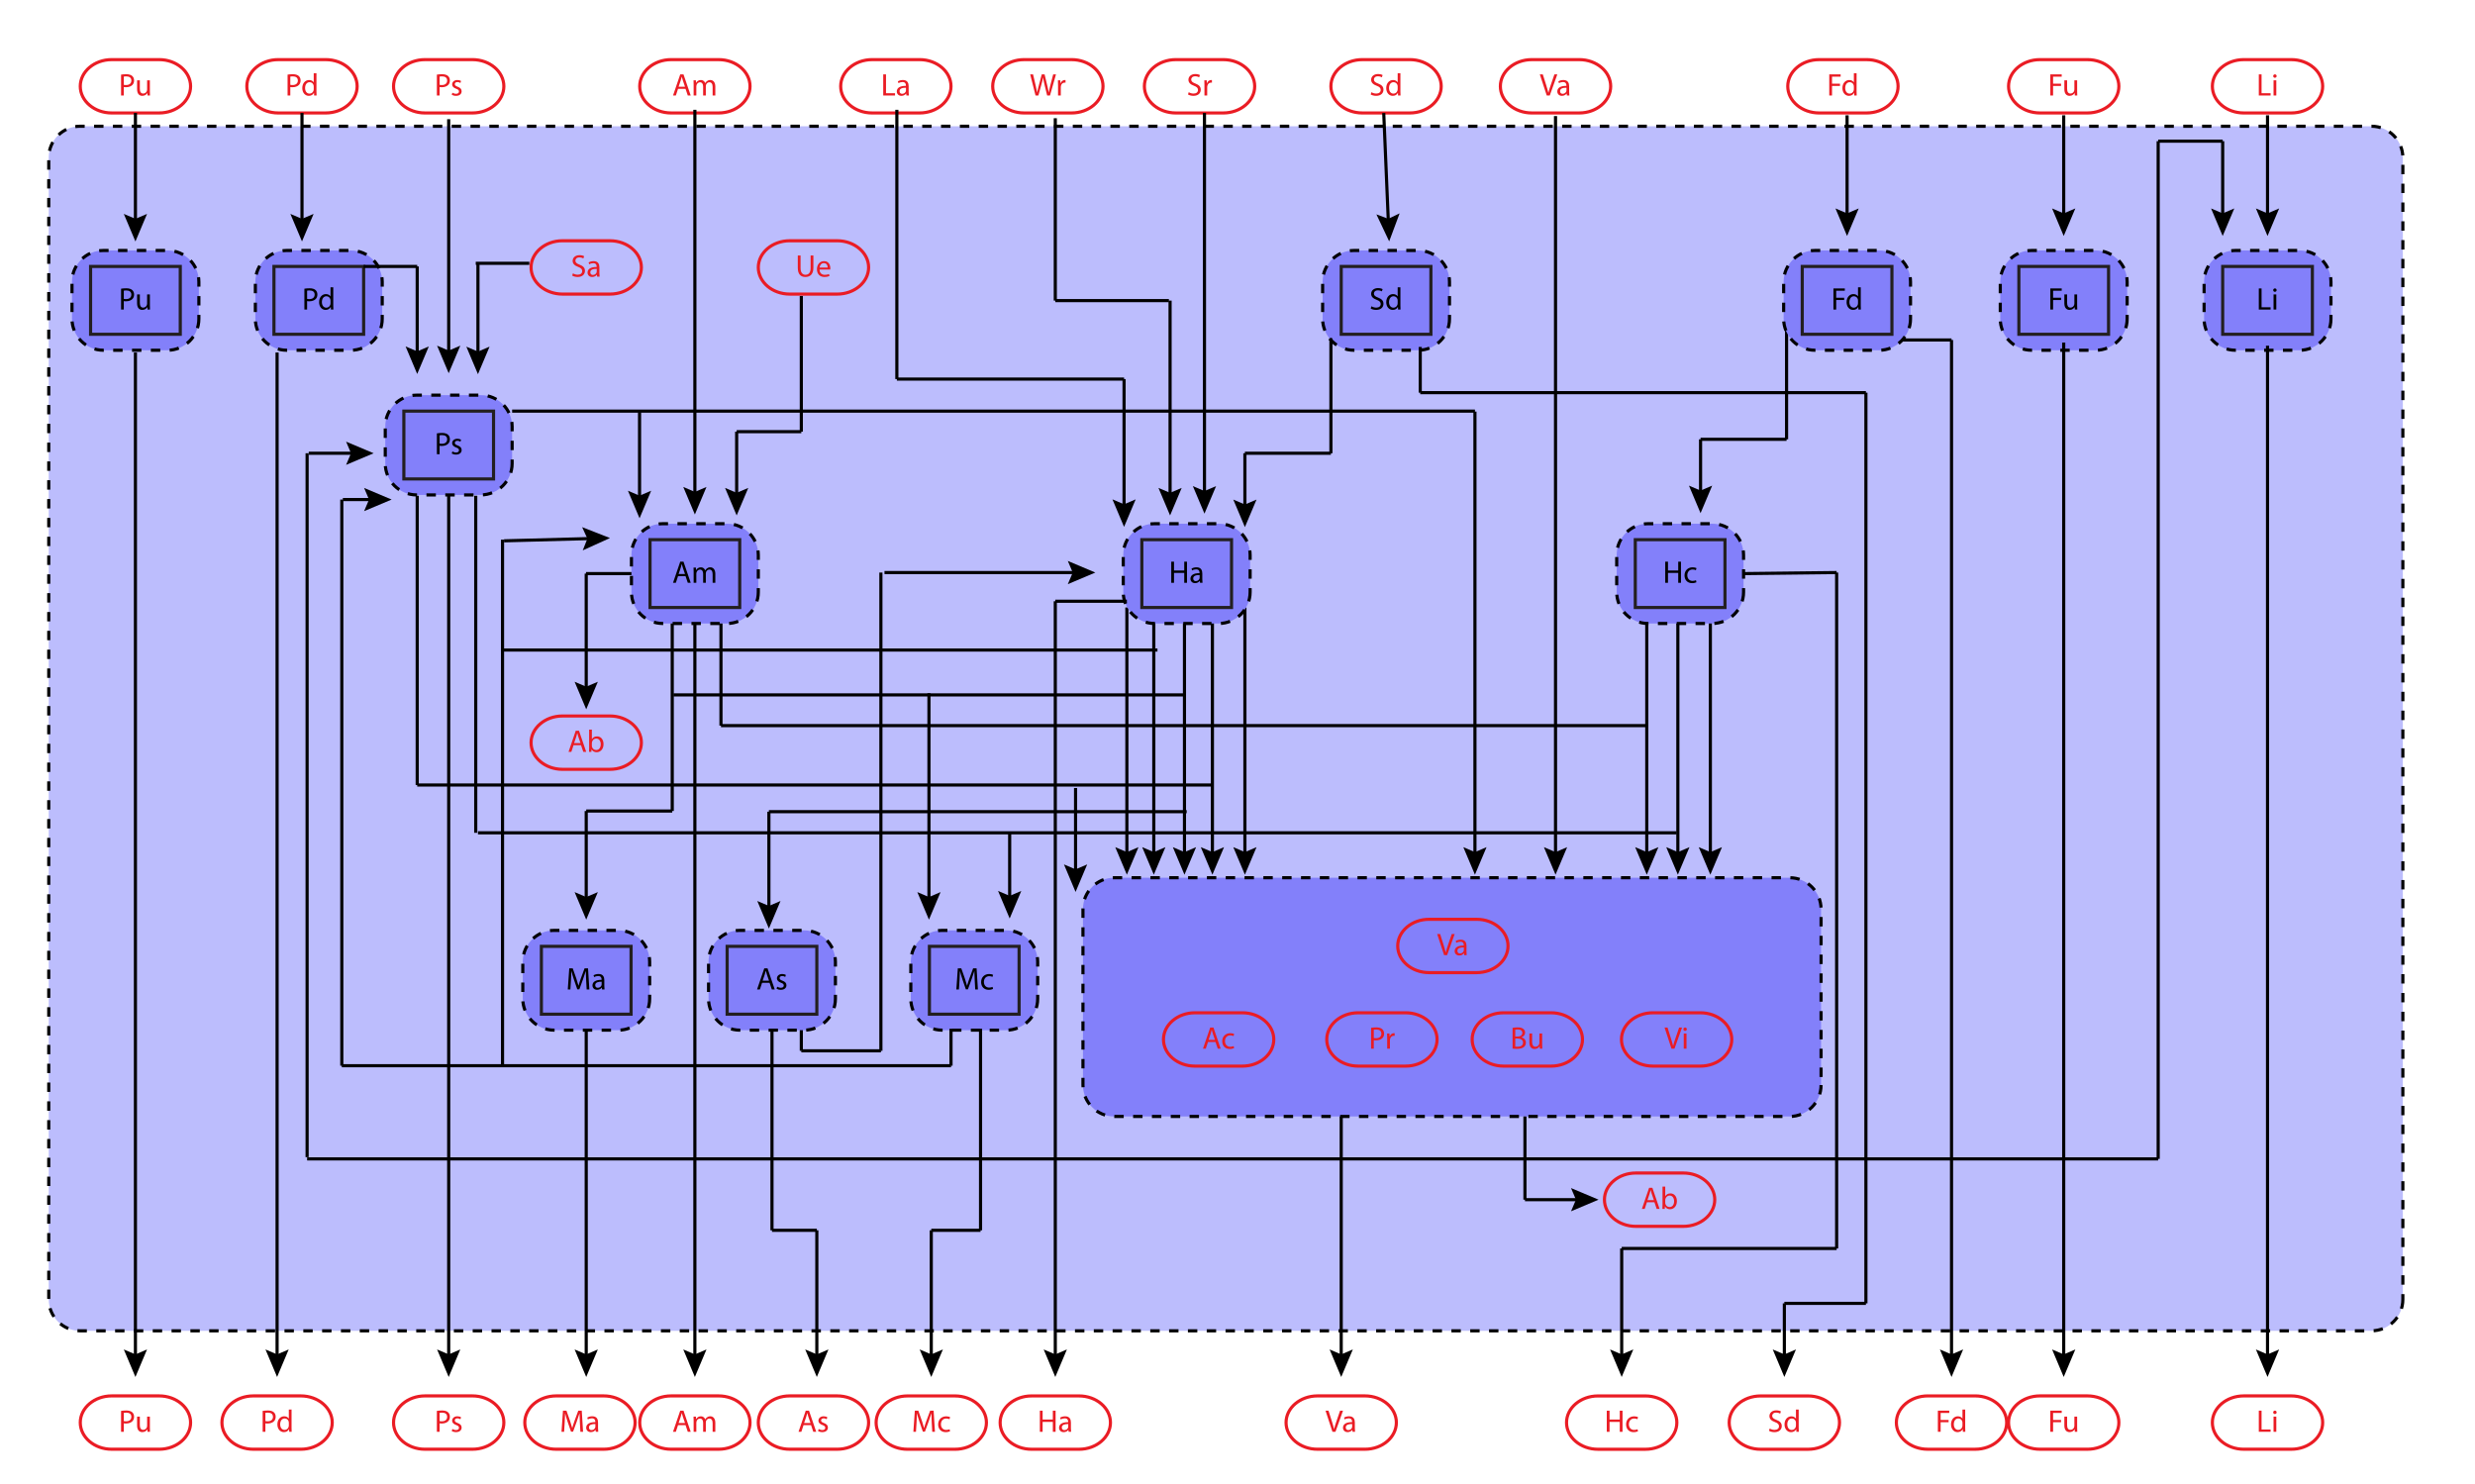 <?xml version="1.0" encoding="utf-8"?>
<!-- Generator: Adobe Illustrator 14.0.0, SVG Export Plug-In . SVG Version: 6.00 Build 43363)  -->
<!DOCTYPE svg PUBLIC "-//W3C//DTD SVG 1.1//EN" "http://www.w3.org/Graphics/SVG/1.1/DTD/svg11.dtd">
<svg version="1.1" id="Layer_1" xmlns="http://www.w3.org/2000/svg" xmlns:xlink="http://www.w3.org/1999/xlink" x="0px" y="0px"
	 width="789px" height="473px" viewBox="0 0 789 473" enable-background="new 0 0 789 473" xml:space="preserve">
<g>
	<path fill="#BCBDFD" d="M766,414.25c0,5.5-4.5,10-10,10H25.541c-5.5,0-10-4.5-10-10V50.244c0-5.5,4.5-10,10-10H756
		c5.5,0,10,4.5,10,10V414.25z"/>
	<path fill="none" stroke="#000000" stroke-dasharray="3,3" d="M766,414.25c0,5.5-4.5,10-10,10H25.541c-5.5,0-10-4.5-10-10V50.244
		c0-5.5,4.5-10,10-10H756c5.5,0,10,4.5,10,10V414.25z"/>
</g>
<g>
	<g>
		<g>
			<path fill="none" stroke="#EA1C24" d="M60.756,27.508c0,4.675-4.5,8.5-10,8.5H35.59c-5.5,0-10-3.825-10-8.5s4.5-8.5,10-8.5
				h15.166C56.256,19.008,60.756,22.833,60.756,27.508z"/>
		</g>
		<g>
			<path fill="#EA1C24" d="M38.593,23.789c0.419-0.07,0.969-0.13,1.669-0.13c0.859,0,1.489,0.2,1.889,0.56
				c0.36,0.32,0.59,0.81,0.59,1.409c0,0.61-0.18,1.089-0.52,1.439c-0.47,0.49-1.209,0.739-2.059,0.739c-0.26,0-0.5-0.01-0.7-0.06
				v2.699h-0.869V23.789z M39.462,27.037c0.19,0.05,0.43,0.07,0.72,0.07c1.049,0,1.689-0.52,1.689-1.429
				c0-0.899-0.64-1.329-1.589-1.329c-0.38,0-0.67,0.03-0.82,0.07V27.037z"/>
			<path fill="#EA1C24" d="M47.78,29.116c0,0.51,0.01,0.949,0.04,1.329h-0.78l-0.05-0.79h-0.02c-0.22,0.39-0.74,0.899-1.599,0.899
				c-0.76,0-1.669-0.43-1.669-2.119v-2.829h0.879v2.668c0,0.919,0.29,1.549,1.08,1.549c0.589,0,1-0.41,1.159-0.81
				c0.05-0.12,0.08-0.28,0.08-0.45v-2.958h0.879V29.116z"/>
		</g>
	</g>
	<g>
		<g>
			<path fill="none" stroke="#EA1C24" d="M740.442,27.508c0,4.675-4.5,8.5-10,8.5h-15.166c-5.5,0-9.999-3.825-9.999-8.5
				s4.499-8.5,9.999-8.5h15.166C735.942,19.008,740.442,22.833,740.442,27.508z"/>
		</g>
		<g>
			<path fill="#EA1C24" d="M720.08,23.709h0.879v6.007h2.879v0.729h-3.758V23.709z"/>
			<path fill="#EA1C24" d="M725.759,24.249c0,0.3-0.21,0.54-0.56,0.54c-0.32,0-0.529-0.24-0.529-0.54s0.219-0.549,0.549-0.549
				C725.539,23.699,725.759,23.939,725.759,24.249z M724.779,30.445v-4.837h0.879v4.837H724.779z"/>
		</g>
	</g>
	<g>
		<g>
			<path fill="none" stroke="#EA1C24" d="M675.468,27.508c0,4.675-4.5,8.5-10,8.5h-15.165c-5.5,0-10-3.825-10-8.5s4.5-8.5,10-8.5
				h15.165C670.968,19.008,675.468,22.833,675.468,27.508z"/>
		</g>
		<g>
			<path fill="#EA1C24" d="M653.619,23.709h3.628v0.729h-2.749v2.239h2.539v0.72h-2.539v3.048h-0.879V23.709z"/>
			<path fill="#EA1C24" d="M662.167,29.116c0,0.51,0.011,0.949,0.04,1.329h-0.779l-0.051-0.79h-0.02
				c-0.22,0.39-0.74,0.899-1.6,0.899c-0.76,0-1.668-0.43-1.668-2.119v-2.829h0.879v2.668c0,0.919,0.29,1.549,1.08,1.549
				c0.589,0,0.999-0.41,1.158-0.81c0.051-0.12,0.08-0.28,0.08-0.45v-2.958h0.88V29.116z"/>
		</g>
	</g>
	<g>
		<g>
			<path fill="none" stroke="#EA1C24" d="M605.083,27.508c0,4.675-4.5,8.5-10,8.5h-15.166c-5.5,0-10-3.825-10-8.5s4.5-8.5,10-8.5
				h15.166C600.583,19.008,605.083,22.833,605.083,27.508z"/>
		</g>
		<g>
			<path fill="#EA1C24" d="M583.148,23.709h3.629v0.729h-2.749v2.239h2.538v0.72h-2.538v3.048h-0.88V23.709z"/>
			<path fill="#EA1C24" d="M591.857,23.349v5.847c0,0.43,0.02,0.92,0.039,1.25h-0.779l-0.04-0.839h-0.03
				c-0.26,0.54-0.84,0.949-1.629,0.949c-1.17,0-2.078-0.989-2.078-2.458c-0.011-1.609,0.999-2.589,2.168-2.589
				c0.75,0,1.24,0.35,1.459,0.73h0.021v-2.889H591.857z M590.987,27.577c0-0.11-0.011-0.26-0.04-0.37
				c-0.13-0.55-0.609-1.009-1.27-1.009c-0.909,0-1.449,0.799-1.449,1.859c0,0.979,0.49,1.789,1.43,1.789
				c0.59,0,1.129-0.4,1.289-1.049c0.029-0.12,0.04-0.24,0.04-0.38V27.577z"/>
		</g>
	</g>
	<g>
		<g>
			<path fill="none" stroke="#EA1C24" d="M513.466,27.508c0,4.675-4.5,8.5-10,8.5H488.3c-5.5,0-10-3.825-10-8.5s4.5-8.5,10-8.5
				h15.166C508.966,19.008,513.466,22.833,513.466,27.508z"/>
		</g>
		<g>
			<path fill="#EA1C24" d="M493.086,30.445l-2.209-6.736h0.949l1.05,3.318c0.28,0.909,0.53,1.729,0.72,2.519h0.02
				c0.19-0.78,0.46-1.629,0.77-2.509l1.14-3.328h0.93l-2.409,6.736H493.086z"/>
			<path fill="#EA1C24" d="M500.225,29.286c0,0.419,0.021,0.83,0.07,1.159h-0.789l-0.07-0.61h-0.03
				c-0.271,0.38-0.79,0.72-1.479,0.72c-0.979,0-1.479-0.689-1.479-1.389c0-1.169,1.039-1.809,2.908-1.799v-0.1
				c0-0.39-0.109-1.12-1.1-1.109c-0.459,0-0.93,0.13-1.27,0.36l-0.199-0.59c0.399-0.25,0.989-0.42,1.599-0.42
				c1.479,0,1.839,1.01,1.839,1.969V29.286z M499.375,27.977c-0.959-0.02-2.049,0.15-2.049,1.089c0,0.58,0.38,0.84,0.82,0.84
				c0.639,0,1.049-0.4,1.189-0.81c0.029-0.1,0.039-0.2,0.039-0.28V27.977z"/>
		</g>
	</g>
	<g>
		<g>
			<path fill="none" stroke="#EA1C24" d="M459.442,27.508c0,4.675-4.5,8.5-10,8.5h-15.166c-5.5,0-10-3.825-10-8.5s4.5-8.5,10-8.5
				h15.166C454.942,19.008,459.442,22.833,459.442,27.508z"/>
		</g>
		<g>
			<path fill="#EA1C24" d="M437.193,29.386c0.391,0.25,0.949,0.44,1.549,0.44c0.891,0,1.41-0.47,1.41-1.149
				c0-0.62-0.36-0.989-1.27-1.329c-1.1-0.4-1.779-0.979-1.779-1.919c0-1.05,0.869-1.829,2.179-1.829c0.68,0,1.189,0.16,1.479,0.33
				l-0.24,0.71c-0.209-0.13-0.659-0.32-1.27-0.32c-0.919,0-1.27,0.549-1.27,1.009c0,0.63,0.41,0.939,1.34,1.299
				c1.14,0.44,1.709,0.989,1.709,1.979c0,1.039-0.76,1.949-2.349,1.949c-0.649,0-1.358-0.2-1.719-0.439L437.193,29.386z"/>
			<path fill="#EA1C24" d="M446.432,23.349v5.847c0,0.43,0.02,0.92,0.04,1.25h-0.78l-0.039-0.839h-0.03
				c-0.26,0.54-0.84,0.949-1.63,0.949c-1.169,0-2.078-0.989-2.078-2.458c-0.01-1.609,1-2.589,2.169-2.589
				c0.749,0,1.239,0.35,1.459,0.73h0.021v-2.889H446.432z M445.562,27.577c0-0.11-0.011-0.26-0.041-0.37
				c-0.129-0.55-0.609-1.009-1.27-1.009c-0.908,0-1.448,0.799-1.448,1.859c0,0.979,0.489,1.789,1.429,1.789
				c0.59,0,1.13-0.4,1.289-1.049c0.03-0.12,0.041-0.24,0.041-0.38V27.577z"/>
		</g>
	</g>
	<g>
		<g>
			<path fill="none" stroke="#EA1C24" d="M399.985,27.508c0,4.675-4.5,8.5-10,8.5h-15.166c-5.5,0-10-3.825-10-8.5s4.5-8.5,10-8.5
				h15.166C395.485,19.008,399.985,22.833,399.985,27.508z"/>
		</g>
		<g>
			<path fill="#EA1C24" d="M378.951,29.386c0.39,0.25,0.95,0.44,1.549,0.44c0.89,0,1.409-0.47,1.409-1.149
				c0-0.62-0.36-0.989-1.269-1.329c-1.1-0.4-1.779-0.979-1.779-1.919c0-1.05,0.87-1.829,2.179-1.829c0.68,0,1.189,0.16,1.479,0.33
				l-0.24,0.71c-0.21-0.13-0.66-0.32-1.27-0.32c-0.919,0-1.27,0.549-1.27,1.009c0,0.63,0.41,0.939,1.339,1.299
				c1.14,0.44,1.709,0.989,1.709,1.979c0,1.039-0.759,1.949-2.349,1.949c-0.649,0-1.359-0.2-1.719-0.439L378.951,29.386z"/>
			<path fill="#EA1C24" d="M383.961,27.117c0-0.57-0.01-1.06-0.04-1.509h0.77l0.04,0.959h0.03c0.22-0.649,0.759-1.06,1.349-1.06
				c0.09,0,0.16,0.01,0.24,0.02v0.83c-0.09-0.02-0.18-0.02-0.3-0.02c-0.62,0-1.06,0.46-1.179,1.12c-0.02,0.12-0.03,0.27-0.03,0.41
				v2.579h-0.879V27.117z"/>
		</g>
	</g>
	<g>
		<g>
			<path fill="none" stroke="#EA1C24" d="M351.628,27.508c0,4.675-4.5,8.5-10,8.5h-15.166c-5.5,0-10-3.825-10-8.5s4.5-8.5,10-8.5
				h15.166C347.128,19.008,351.628,22.833,351.628,27.508z"/>
		</g>
		<g>
			<path fill="#EA1C24" d="M330.118,30.445l-1.709-6.736h0.919l0.8,3.408c0.2,0.839,0.379,1.679,0.5,2.329h0.02
				c0.11-0.669,0.32-1.469,0.55-2.339l0.899-3.398h0.91l0.819,3.418c0.19,0.8,0.37,1.599,0.47,2.309h0.02
				c0.14-0.74,0.33-1.489,0.54-2.329l0.89-3.398h0.89l-1.909,6.736h-0.909l-0.85-3.508c-0.21-0.859-0.35-1.519-0.44-2.199h-0.02
				c-0.11,0.67-0.27,1.33-0.52,2.199l-0.959,3.508H330.118z"/>
			<path fill="#EA1C24" d="M337.289,27.117c0-0.57-0.01-1.06-0.04-1.509h0.77l0.04,0.959h0.03c0.22-0.649,0.759-1.06,1.349-1.06
				c0.09,0,0.16,0.01,0.24,0.02v0.83c-0.09-0.02-0.18-0.02-0.3-0.02c-0.62,0-1.06,0.46-1.179,1.12c-0.02,0.12-0.03,0.27-0.03,0.41
				v2.579h-0.879V27.117z"/>
		</g>
	</g>
	<g>
		<g>
			<path fill="none" stroke="#EA1C24" d="M303.17,27.508c0,4.675-4.5,8.5-10,8.5h-15.166c-5.5,0-10-3.825-10-8.5s4.5-8.5,10-8.5
				h15.166C298.67,19.008,303.17,22.833,303.17,27.508z"/>
		</g>
		<g>
			<path fill="#EA1C24" d="M281.566,23.709h0.879v6.007h2.878v0.729h-3.758V23.709z"/>
			<path fill="#EA1C24" d="M289.665,29.286c0,0.419,0.02,0.83,0.07,1.159h-0.79l-0.07-0.61h-0.03c-0.27,0.38-0.79,0.72-1.479,0.72
				c-0.979,0-1.479-0.689-1.479-1.389c0-1.169,1.04-1.809,2.909-1.799v-0.1c0-0.39-0.11-1.12-1.1-1.109
				c-0.459,0-0.929,0.13-1.269,0.36l-0.2-0.59c0.4-0.25,0.99-0.42,1.599-0.42c1.479,0,1.839,1.01,1.839,1.969V29.286z
				 M288.815,27.977c-0.959-0.02-2.049,0.15-2.049,1.089c0,0.58,0.379,0.84,0.819,0.84c0.64,0,1.049-0.4,1.189-0.81
				c0.03-0.1,0.04-0.2,0.04-0.28V27.977z"/>
		</g>
	</g>
	<g>
		<g>
			<path fill="none" stroke="#EA1C24" d="M239.1,27.508c0,4.675-4.5,8.5-10,8.5h-15.166c-5.5,0-10-3.825-10-8.5s4.5-8.5,10-8.5
				H229.1C234.6,19.008,239.1,22.833,239.1,27.508z"/>
		</g>
		<g>
			<path fill="#EA1C24" d="M216.15,28.327l-0.7,2.119h-0.899l2.299-6.736h1.039l2.299,6.736h-0.93l-0.719-2.119H216.15z
				 M218.369,27.647l-0.67-1.939c-0.15-0.44-0.25-0.84-0.35-1.229h-0.02c-0.1,0.39-0.2,0.81-0.34,1.219l-0.66,1.949H218.369z"/>
			<path fill="#EA1C24" d="M221.121,26.917c0-0.51-0.02-0.91-0.04-1.31h0.77l0.04,0.79h0.03c0.27-0.459,0.719-0.89,1.529-0.89
				c0.65,0,1.149,0.4,1.359,0.97h0.02c0.15-0.28,0.35-0.48,0.55-0.63c0.29-0.22,0.6-0.34,1.06-0.34c0.649,0,1.599,0.42,1.599,2.099
				v2.838h-0.86v-2.729c0-0.939-0.35-1.489-1.049-1.489c-0.51,0-0.89,0.37-1.049,0.79c-0.04,0.13-0.07,0.28-0.07,0.44v2.988h-0.86
				v-2.898c0-0.77-0.34-1.319-1.009-1.319c-0.54,0-0.95,0.44-1.089,0.879c-0.05,0.12-0.07,0.28-0.07,0.43v2.908h-0.86V26.917z"/>
		</g>
	</g>
	<g>
		<g>
			<path fill="none" stroke="#EA1C24" d="M160.622,27.508c0,4.675-4.5,8.5-10,8.5h-15.166c-5.5,0-10-3.825-10-8.5s4.5-8.5,10-8.5
				h15.166C156.122,19.008,160.622,22.833,160.622,27.508z"/>
		</g>
		<g>
			<path fill="#EA1C24" d="M139.267,23.789c0.419-0.07,0.969-0.13,1.669-0.13c0.859,0,1.489,0.2,1.889,0.56
				c0.36,0.32,0.59,0.81,0.59,1.409c0,0.61-0.18,1.089-0.52,1.439c-0.47,0.49-1.209,0.739-2.059,0.739c-0.26,0-0.5-0.01-0.7-0.06
				v2.699h-0.869V23.789z M140.136,27.037c0.19,0.05,0.43,0.07,0.72,0.07c1.049,0,1.689-0.52,1.689-1.429
				c0-0.899-0.64-1.329-1.589-1.329c-0.38,0-0.67,0.03-0.82,0.07V27.037z"/>
			<path fill="#EA1C24" d="M144.217,29.556c0.27,0.16,0.729,0.34,1.169,0.34c0.63,0,0.93-0.31,0.93-0.72
				c0-0.419-0.25-0.64-0.89-0.879c-0.879-0.32-1.289-0.79-1.289-1.369c0-0.78,0.64-1.419,1.669-1.419c0.49,0,0.919,0.13,1.179,0.3
				l-0.209,0.64c-0.19-0.12-0.54-0.29-0.99-0.29c-0.52,0-0.799,0.3-0.799,0.66c0,0.4,0.28,0.58,0.909,0.83
				c0.83,0.31,1.27,0.729,1.27,1.449c0,0.859-0.67,1.459-1.799,1.459c-0.53,0-1.02-0.14-1.359-0.34L144.217,29.556z"/>
		</g>
	</g>
	<g>
		<g>
			<path fill="none" stroke="#EA1C24" d="M113.855,27.508c0,4.675-4.5,8.5-10,8.5H88.689c-5.5,0-10-3.825-10-8.5s4.5-8.5,10-8.5
				h15.166C109.355,19.008,113.855,22.833,113.855,27.508z"/>
		</g>
		<g>
			<path fill="#EA1C24" d="M91.676,23.789c0.419-0.07,0.969-0.13,1.669-0.13c0.859,0,1.489,0.2,1.889,0.56
				c0.359,0.32,0.589,0.81,0.589,1.409c0,0.61-0.18,1.089-0.52,1.439c-0.47,0.49-1.209,0.739-2.059,0.739c-0.26,0-0.5-0.01-0.7-0.06
				v2.699h-0.869V23.789z M92.545,27.037c0.19,0.05,0.43,0.07,0.72,0.07c1.049,0,1.689-0.52,1.689-1.429
				c0-0.899-0.64-1.329-1.589-1.329c-0.38,0-0.67,0.03-0.82,0.07V27.037z"/>
			<path fill="#EA1C24" d="M100.884,23.349v5.847c0,0.43,0.02,0.92,0.04,1.25h-0.78l-0.04-0.839h-0.03
				c-0.26,0.54-0.84,0.949-1.629,0.949c-1.169,0-2.079-0.989-2.079-2.458c-0.01-1.609,1-2.589,2.169-2.589
				c0.75,0,1.239,0.35,1.459,0.73h0.02v-2.889H100.884z M100.014,27.577c0-0.11-0.01-0.26-0.04-0.37
				c-0.13-0.55-0.61-1.009-1.269-1.009c-0.91,0-1.449,0.799-1.449,1.859c0,0.979,0.489,1.789,1.429,1.789
				c0.589,0,1.129-0.4,1.289-1.049c0.03-0.12,0.04-0.24,0.04-0.38V27.577z"/>
		</g>
	</g>
</g>
<g>
	<g>
		<path fill="#8380FA" d="M63.395,101.655c0,5.5-4.5,10-10,10H32.952c-5.5,0-10-4.5-10-10V89.849c0-5.5,4.5-10,10-10h20.443
			c5.5,0,10,4.5,10,10V101.655z"/>
		<path fill="none" stroke="#000000" stroke-dasharray="3,3" d="M63.395,101.655c0,5.5-4.5,10-10,10H32.952c-5.5,0-10-4.5-10-10
			V89.849c0-5.5,4.5-10,10-10h20.443c5.5,0,10,4.5,10,10V101.655z"/>
	</g>
	<g>
		<g>
			<path d="M38.594,92.031c0.42-0.07,0.97-0.13,1.669-0.13c0.859,0,1.489,0.2,1.889,0.56c0.36,0.32,0.59,0.81,0.59,1.409
				c0,0.61-0.18,1.089-0.52,1.439c-0.47,0.49-1.209,0.739-2.059,0.739c-0.26,0-0.5-0.01-0.7-0.06v2.699h-0.869V92.031z
				 M39.463,95.279c0.19,0.05,0.43,0.07,0.72,0.07c1.05,0,1.689-0.52,1.689-1.429c0-0.899-0.64-1.329-1.59-1.329
				c-0.379,0-0.669,0.03-0.819,0.07V95.279z"/>
			<path d="M47.781,97.358c0,0.51,0.01,0.949,0.04,1.329h-0.779l-0.05-0.79h-0.021c-0.22,0.39-0.739,0.899-1.599,0.899
				c-0.76,0-1.67-0.43-1.67-2.119V93.85h0.88v2.668c0,0.919,0.29,1.549,1.079,1.549c0.59,0,1-0.41,1.16-0.81
				c0.05-0.12,0.079-0.28,0.079-0.45V93.85h0.88V97.358z"/>
		</g>
		<rect x="28.878" y="84.939" fill="none" stroke="#231F20" width="28.59" height="21.625"/>
	</g>
</g>
<g>
	<g>
		<path fill="#8380FA" d="M121.848,101.655c0,5.5-4.5,10-10,10H91.405c-5.5,0-10-4.5-10-10V89.849c0-5.5,4.5-10,10-10h20.443
			c5.5,0,10,4.5,10,10V101.655z"/>
		<path fill="none" stroke="#000000" stroke-dasharray="3,3" d="M121.848,101.655c0,5.5-4.5,10-10,10H91.405c-5.5,0-10-4.5-10-10
			V89.849c0-5.5,4.5-10,10-10h20.443c5.5,0,10,4.5,10,10V101.655z"/>
	</g>
	<g>
		<g>
			<path d="M97.031,92.031c0.42-0.07,0.97-0.13,1.669-0.13c0.859,0,1.489,0.2,1.889,0.56c0.36,0.32,0.59,0.81,0.59,1.409
				c0,0.61-0.18,1.089-0.52,1.439c-0.47,0.49-1.209,0.739-2.059,0.739c-0.26,0-0.5-0.01-0.7-0.06v2.699h-0.869V92.031z M97.9,95.279
				c0.19,0.05,0.43,0.07,0.72,0.07c1.05,0,1.689-0.52,1.689-1.429c0-0.899-0.64-1.329-1.59-1.329c-0.379,0-0.669,0.03-0.819,0.07
				V95.279z"/>
			<path d="M106.239,91.591v5.847c0,0.43,0.02,0.92,0.04,1.25h-0.78l-0.039-0.839h-0.03c-0.26,0.54-0.84,0.949-1.629,0.949
				c-1.17,0-2.079-0.989-2.079-2.458c-0.01-1.609,0.999-2.589,2.169-2.589c0.749,0,1.239,0.35,1.459,0.73h0.02v-2.889H106.239z
				 M105.369,95.819c0-0.11-0.01-0.26-0.039-0.37c-0.131-0.55-0.61-1.009-1.27-1.009c-0.91,0-1.449,0.799-1.449,1.859
				c0,0.979,0.489,1.789,1.429,1.789c0.59,0,1.13-0.4,1.29-1.049c0.029-0.12,0.039-0.24,0.039-0.38V95.819z"/>
		</g>
		<rect x="87.332" y="84.939" fill="none" stroke="#231F20" width="28.59" height="21.625"/>
	</g>
</g>
<g>
	<g>
		<path fill="#8380FA" d="M207.103,318.403c0,5.5-4.5,10-10,10H176.66c-5.5,0-10-4.5-10-10v-11.807c0-5.5,4.5-10,10-10h20.443
			c5.5,0,10,4.5,10,10V318.403z"/>
		<path fill="none" stroke="#000000" stroke-dasharray="3,3" d="M207.103,318.403c0,5.5-4.5,10-10,10H176.66c-5.5,0-10-4.5-10-10
			v-11.807c0-5.5,4.5-10,10-10h20.443c5.5,0,10,4.5,10,10V318.403z"/>
	</g>
	<g>
		<g>
			<path d="M186.857,312.477c-0.05-0.939-0.11-2.078-0.11-2.908h-0.02c-0.24,0.779-0.51,1.629-0.85,2.559l-1.189,3.269h-0.659
				l-1.1-3.208c-0.32-0.959-0.58-1.819-0.77-2.619h-0.021c-0.02,0.84-0.069,1.959-0.13,2.979l-0.18,2.889h-0.829l0.47-6.736h1.109
				l1.149,3.258c0.279,0.83,0.499,1.569,0.68,2.27h0.02c0.18-0.68,0.42-1.42,0.72-2.27l1.199-3.258h1.109l0.42,6.736h-0.859
				L186.857,312.477z"/>
			<path d="M192.648,314.276c0,0.419,0.02,0.829,0.069,1.159h-0.789l-0.07-0.609h-0.029c-0.271,0.379-0.79,0.719-1.479,0.719
				c-0.979,0-1.479-0.689-1.479-1.389c0-1.17,1.04-1.809,2.908-1.799v-0.1c0-0.391-0.109-1.12-1.099-1.109
				c-0.46,0-0.93,0.129-1.27,0.359l-0.2-0.59c0.4-0.25,0.989-0.42,1.6-0.42c1.479,0,1.839,1.01,1.839,1.969V314.276z
				 M191.799,312.967c-0.96-0.02-2.049,0.15-2.049,1.09c0,0.579,0.38,0.84,0.819,0.84c0.64,0,1.05-0.4,1.189-0.811
				c0.03-0.1,0.04-0.199,0.04-0.279V312.967z"/>
		</g>
		<rect x="172.586" y="301.688" fill="none" stroke="#231F20" width="28.59" height="21.625"/>
	</g>
</g>
<g>
	<g>
		<path fill="#8380FA" d="M462.081,101.655c0,5.5-4.5,10-10,10h-20.443c-5.5,0-10-4.5-10-10V89.849c0-5.5,4.5-10,10-10h20.443
			c5.5,0,10,4.5,10,10V101.655z"/>
		<path fill="none" stroke="#000000" stroke-dasharray="3,3" d="M462.081,101.655c0,5.5-4.5,10-10,10h-20.443c-5.5,0-10-4.5-10-10
			V89.849c0-5.5,4.5-10,10-10h20.443c5.5,0,10,4.5,10,10V101.655z"/>
	</g>
	<g>
		<g>
			<path d="M437.194,97.628c0.39,0.25,0.949,0.44,1.55,0.44c0.889,0,1.409-0.47,1.409-1.149c0-0.62-0.36-0.989-1.27-1.329
				c-1.1-0.4-1.779-0.979-1.779-1.919c0-1.05,0.87-1.829,2.179-1.829c0.68,0,1.189,0.16,1.479,0.33l-0.24,0.71
				c-0.21-0.13-0.659-0.32-1.269-0.32c-0.92,0-1.27,0.549-1.27,1.009c0,0.63,0.409,0.939,1.339,1.299
				c1.14,0.44,1.709,0.989,1.709,1.979c0,1.039-0.76,1.949-2.349,1.949c-0.649,0-1.359-0.2-1.719-0.439L437.194,97.628z"/>
			<path d="M446.432,91.591v5.847c0,0.43,0.02,0.92,0.04,1.25h-0.779l-0.04-0.839h-0.03c-0.26,0.54-0.84,0.949-1.629,0.949
				c-1.17,0-2.079-0.989-2.079-2.458c-0.01-1.609,0.999-2.589,2.169-2.589c0.749,0,1.239,0.35,1.459,0.73h0.02v-2.889H446.432z
				 M445.562,95.819c0-0.11-0.01-0.26-0.039-0.37c-0.131-0.55-0.61-1.009-1.27-1.009c-0.91,0-1.449,0.799-1.449,1.859
				c0,0.979,0.489,1.789,1.429,1.789c0.59,0,1.13-0.4,1.29-1.049c0.029-0.12,0.039-0.24,0.039-0.38V95.819z"/>
		</g>
		<rect x="427.564" y="84.939" fill="none" stroke="#231F20" width="28.59" height="21.625"/>
	</g>
</g>
<g>
	<g>
		<path fill="#8380FA" d="M678.107,101.655c0,5.5-4.5,10-10,10h-20.444c-5.5,0-10-4.5-10-10V89.849c0-5.5,4.5-10,10-10h20.444
			c5.5,0,10,4.5,10,10V101.655z"/>
		<path fill="none" stroke="#000000" stroke-dasharray="3,3" d="M678.107,101.655c0,5.5-4.5,10-10,10h-20.444c-5.5,0-10-4.5-10-10
			V89.849c0-5.5,4.5-10,10-10h20.444c5.5,0,10,4.5,10,10V101.655z"/>
	</g>
	<g>
		<g>
			<path d="M653.621,91.951h3.627v0.729H654.5v2.239h2.539v0.72H654.5v3.048h-0.879V91.951z"/>
			<path d="M662.168,97.358c0,0.51,0.01,0.949,0.041,1.329h-0.779l-0.051-0.79h-0.02c-0.221,0.39-0.74,0.899-1.6,0.899
				c-0.76,0-1.67-0.43-1.67-2.119V93.85h0.881v2.668c0,0.919,0.289,1.549,1.078,1.549c0.59,0,1-0.41,1.16-0.81
				c0.051-0.12,0.08-0.28,0.08-0.45V93.85h0.879V97.358z"/>
		</g>
		<rect x="643.59" y="84.939" fill="none" stroke="#231F20" width="28.59" height="21.625"/>
	</g>
</g>
<g>
	<g>
		<path fill="#8380FA" d="M743.082,101.655c0,5.5-4.5,10-10,10h-20.444c-5.5,0-10-4.5-10-10V89.849c0-5.5,4.5-10,10-10h20.444
			c5.5,0,10,4.5,10,10V101.655z"/>
		<path fill="none" stroke="#000000" stroke-dasharray="3,3" d="M743.082,101.655c0,5.5-4.5,10-10,10h-20.444c-5.5,0-10-4.5-10-10
			V89.849c0-5.5,4.5-10,10-10h20.444c5.5,0,10,4.5,10,10V101.655z"/>
	</g>
	<g>
		<g>
			<path d="M720.08,91.951h0.879v6.007h2.879v0.729h-3.758V91.951z"/>
			<path d="M725.758,92.491c0,0.3-0.209,0.54-0.559,0.54c-0.32,0-0.529-0.24-0.529-0.54s0.219-0.549,0.549-0.549
				C725.539,91.941,725.758,92.181,725.758,92.491z M724.779,98.688V93.85h0.879v4.837H724.779z"/>
		</g>
		<rect x="708.564" y="84.939" fill="none" stroke="#231F20" width="28.59" height="21.625"/>
	</g>
</g>
<g>
	<g>
		<path fill="none" stroke="#EA1C24" d="M204.464,85.252c0,4.675-4.5,8.5-10,8.5h-15.166c-5.5,0-10-3.825-10-8.5s4.5-8.5,10-8.5
			h15.166C199.964,76.752,204.464,80.577,204.464,85.252z"/>
	</g>
	<g>
		<path fill="#EA1C24" d="M182.64,87.13c0.39,0.25,0.95,0.44,1.549,0.44c0.89,0,1.409-0.47,1.409-1.149
			c0-0.62-0.36-0.989-1.269-1.329c-1.1-0.4-1.779-0.979-1.779-1.919c0-1.05,0.87-1.829,2.179-1.829c0.68,0,1.189,0.16,1.479,0.33
			l-0.24,0.71c-0.21-0.13-0.66-0.32-1.27-0.32c-0.919,0-1.27,0.549-1.27,1.009c0,0.63,0.41,0.939,1.339,1.299
			c1.14,0.44,1.709,0.989,1.709,1.979c0,1.039-0.759,1.949-2.349,1.949c-0.649,0-1.359-0.2-1.719-0.439L182.64,87.13z"/>
		<path fill="#EA1C24" d="M191.078,87.03c0,0.419,0.02,0.83,0.07,1.159h-0.79l-0.07-0.61h-0.03c-0.27,0.38-0.79,0.72-1.479,0.72
			c-0.979,0-1.479-0.689-1.479-1.389c0-1.169,1.04-1.809,2.909-1.799v-0.1c0-0.39-0.11-1.12-1.1-1.109
			c-0.459,0-0.929,0.13-1.269,0.36l-0.2-0.59c0.4-0.25,0.99-0.42,1.599-0.42c1.479,0,1.839,1.01,1.839,1.969V87.03z M190.229,85.721
			c-0.959-0.02-2.049,0.15-2.049,1.089c0,0.58,0.379,0.84,0.819,0.84c0.64,0,1.049-0.4,1.189-0.81c0.03-0.1,0.04-0.2,0.04-0.28
			V85.721z"/>
	</g>
</g>
<g>
	<g>
		<path fill="none" stroke="#EA1C24" d="M276.904,85.252c0,4.675-4.5,8.5-10,8.5h-15.166c-5.5,0-10-3.825-10-8.5s4.5-8.5,10-8.5
			h15.166C272.404,76.752,276.904,80.577,276.904,85.252z"/>
	</g>
	<g>
		<path fill="#EA1C24" d="M255.209,81.453v3.998c0,1.499,0.67,2.139,1.569,2.139c0.989,0,1.639-0.66,1.639-2.139v-3.998h0.879v3.938
			c0,2.069-1.089,2.908-2.548,2.908c-1.379,0-2.419-0.779-2.419-2.878v-3.968H255.209z"/>
		<path fill="#EA1C24" d="M261.27,85.931c0.02,1.189,0.77,1.679,1.659,1.679c0.63,0,1.02-0.11,1.339-0.25l0.16,0.63
			c-0.31,0.14-0.85,0.31-1.619,0.31c-1.489,0-2.378-0.989-2.378-2.449c0-1.459,0.859-2.599,2.269-2.599
			c1.589,0,1.999,1.379,1.999,2.269c0,0.18-0.01,0.31-0.03,0.41H261.27z M263.848,85.301c0.01-0.55-0.23-1.419-1.219-1.419
			c-0.899,0-1.279,0.81-1.349,1.419H263.848z"/>
	</g>
</g>
<g>
	<g>
		<path fill="none" stroke="#EA1C24" d="M204.464,236.752c0,4.675-4.5,8.5-10,8.5h-15.166c-5.5,0-10-3.825-10-8.5s4.5-8.5,10-8.5
			h15.166C199.964,228.252,204.464,232.077,204.464,236.752z"/>
	</g>
	<g>
		<path fill="#EA1C24" d="M182.839,237.57l-0.7,2.119h-0.899l2.299-6.736h1.039l2.299,6.736h-0.929l-0.72-2.119H182.839z
			 M185.058,236.891l-0.67-1.939c-0.15-0.44-0.25-0.84-0.35-1.229h-0.02c-0.1,0.39-0.2,0.81-0.34,1.219l-0.66,1.949H185.058z"/>
		<path fill="#EA1C24" d="M187.81,232.593h0.87v3.039h0.02c0.31-0.54,0.87-0.88,1.649-0.88c1.209,0,2.049,1,2.049,2.459
			c0,1.729-1.099,2.588-2.179,2.588c-0.7,0-1.259-0.27-1.629-0.898h-0.02l-0.05,0.789h-0.75c0.02-0.33,0.04-0.819,0.04-1.25V232.593
			z M188.68,237.75c0,0.11,0.01,0.221,0.04,0.32c0.16,0.609,0.68,1.029,1.319,1.029c0.929,0,1.469-0.75,1.469-1.859
			c0-0.969-0.5-1.798-1.449-1.798c-0.59,0-1.149,0.419-1.33,1.079c-0.03,0.11-0.05,0.23-0.05,0.37V237.75z"/>
	</g>
</g>
<g>
	<g>
		<path fill="none" stroke="#EA1C24" d="M546.642,382.445c0,4.675-4.5,8.5-10,8.5h-15.166c-5.5,0-10-3.825-10-8.5s4.5-8.5,10-8.5
			h15.166C542.142,373.945,546.642,377.771,546.642,382.445z"/>
	</g>
	<g>
		<path fill="#EA1C24" d="M525.018,383.264l-0.7,2.119h-0.899l2.299-6.736h1.039l2.299,6.736h-0.93l-0.719-2.119H525.018z
			 M527.236,382.584l-0.67-1.938c-0.15-0.44-0.25-0.84-0.35-1.229h-0.021c-0.101,0.39-0.2,0.81-0.34,1.219l-0.659,1.949H527.236z"/>
		<path fill="#EA1C24" d="M529.988,378.287h0.869v3.038h0.02c0.311-0.54,0.87-0.88,1.649-0.88c1.21,0,2.049,1,2.049,2.459
			c0,1.729-1.099,2.588-2.179,2.588c-0.699,0-1.26-0.27-1.629-0.898h-0.02l-0.051,0.789h-0.75c0.021-0.33,0.041-0.819,0.041-1.25
			V378.287z M530.857,383.443c0,0.11,0.01,0.221,0.04,0.32c0.159,0.609,0.68,1.029,1.319,1.029c0.93,0,1.469-0.75,1.469-1.859
			c0-0.969-0.5-1.799-1.449-1.799c-0.59,0-1.148,0.42-1.329,1.08c-0.03,0.109-0.05,0.229-0.05,0.369V383.443z"/>
	</g>
</g>
<g>
	<g>
		<line fill="none" stroke="#000000" x1="43.173" y1="71" x2="43.173" y2="36.008"/>
		<polygon points="39.47,68.191 43.173,69.764 46.877,68.191 43.173,76.969 		"/>
	</g>
</g>
<g>
	<g>
		<line fill="none" stroke="#000000" x1="43.172" y1="433" x2="43.172" y2="112.372"/>
		<polygon points="39.469,430.191 43.172,431.764 46.876,430.191 43.172,438.969 		"/>
	</g>
</g>
<g>
	<g>
		<line fill="none" stroke="#000000" x1="96.271" y1="71" x2="96.271" y2="36.008"/>
		<polygon points="92.568,68.191 96.271,69.764 99.975,68.191 96.271,76.969 		"/>
	</g>
</g>
<g>
	<g>
		<line fill="none" stroke="#000000" x1="88.332" y1="433" x2="88.332" y2="112.372"/>
		<polygon points="84.628,430.191 88.332,431.764 92.036,430.191 88.332,438.969 		"/>
	</g>
</g>
<g>
	<g>
		<line fill="none" stroke="#000000" x1="143.039" y1="113.001" x2="143.039" y2="38"/>
		<polygon points="139.336,110.192 143.039,111.766 146.743,110.192 143.039,118.971 		"/>
	</g>
</g>
<g>
	<g>
		<line fill="none" stroke="#000000" x1="133" y1="113.25" x2="133" y2="84.939"/>
		<polygon points="129.297,110.441 133,112.015 136.705,110.441 133,119.22 		"/>
	</g>
</g>
<line fill="none" stroke="#000000" x1="133" y1="84.939" x2="115.921" y2="84.939"/>
<g>
	<g>
		<g>
			<line fill="none" stroke="#000000" x1="152.365" y1="113.319" x2="152.365" y2="83.939"/>
			<polygon points="148.662,110.511 152.365,112.084 156.069,110.511 152.365,119.289 			"/>
		</g>
	</g>
	<line fill="none" stroke="#000000" x1="168.739" y1="83.939" x2="151.66" y2="83.939"/>
</g>
<g>
	<g>
		<line fill="none" stroke="#000000" x1="143.039" y1="433" x2="143.039" y2="142.257"/>
		<polygon points="139.335,430.191 143.039,431.764 146.743,430.191 143.039,438.969 		"/>
	</g>
</g>
<g>
	<g>
		<path fill="#8380FA" d="M163.26,147.774c0,5.5-4.5,10-10,10h-20.443c-5.5,0-10-4.5-10-10v-11.807c0-5.5,4.5-10,10-10h20.443
			c5.5,0,10,4.5,10,10V147.774z"/>
		<path fill="none" stroke="#000000" stroke-dasharray="3,3" d="M163.26,147.774c0,5.5-4.5,10-10,10h-20.443c-5.5,0-10-4.5-10-10
			v-11.807c0-5.5,4.5-10,10-10h20.443c5.5,0,10,4.5,10,10V147.774z"/>
	</g>
	<g>
		<g>
			<path d="M139.269,138.15c0.42-0.07,0.97-0.13,1.669-0.13c0.859,0,1.489,0.2,1.889,0.56c0.36,0.32,0.59,0.81,0.59,1.409
				c0,0.61-0.18,1.089-0.52,1.439c-0.47,0.49-1.209,0.739-2.059,0.739c-0.26,0-0.5-0.01-0.7-0.06v2.699h-0.869V138.15z
				 M140.138,141.398c0.19,0.05,0.43,0.07,0.72,0.07c1.05,0,1.689-0.52,1.689-1.429c0-0.899-0.64-1.329-1.59-1.329
				c-0.379,0-0.669,0.03-0.819,0.07V141.398z"/>
			<path d="M144.219,143.917c0.271,0.16,0.729,0.34,1.17,0.34c0.629,0,0.93-0.31,0.93-0.72c0-0.419-0.25-0.64-0.89-0.879
				c-0.88-0.32-1.29-0.79-1.29-1.369c0-0.78,0.64-1.419,1.67-1.419c0.489,0,0.919,0.13,1.179,0.3l-0.21,0.64
				c-0.189-0.12-0.539-0.29-0.989-0.29c-0.52,0-0.8,0.3-0.8,0.66c0,0.4,0.28,0.58,0.91,0.83c0.829,0.31,1.269,0.729,1.269,1.449
				c0,0.859-0.669,1.459-1.799,1.459c-0.529,0-1.02-0.14-1.359-0.34L144.219,143.917z"/>
		</g>
		<rect x="128.744" y="131.059" fill="none" stroke="#231F20" width="28.59" height="21.625"/>
	</g>
</g>
<g>
	<g>
		<line fill="none" stroke="#000000" x1="221.517" y1="158.044" x2="221.517" y2="35.001"/>
		<polygon points="217.813,155.235 221.517,156.809 225.221,155.235 221.517,164.014 		"/>
	</g>
</g>
<g>
	<g>
		<line fill="none" stroke="#000000" x1="221.516" y1="433" x2="221.516" y2="194.023"/>
		<polygon points="217.813,430.191 221.516,431.764 225.22,430.191 221.516,438.969 		"/>
	</g>
</g>
<g>
	<g>
		<g>
			<line fill="none" stroke="#000000" x1="186.881" y1="220.148" x2="186.881" y2="182.856"/>
			<polygon points="183.178,217.34 186.881,218.913 190.585,217.34 186.881,226.118 			"/>
		</g>
	</g>
	<line fill="none" stroke="#000000" x1="203.881" y1="182.856" x2="186.802" y2="182.856"/>
</g>
<g>
	<g>
		<path fill="#8380FA" d="M241.738,188.759c0,5.5-4.5,10-10,10h-20.443c-5.5,0-10-4.5-10-10v-11.807c0-5.5,4.5-10,10-10h20.443
			c5.5,0,10,4.5,10,10V188.759z"/>
		<path fill="none" stroke="#000000" stroke-dasharray="3,3" d="M241.738,188.759c0,5.5-4.5,10-10,10h-20.443c-5.5,0-10-4.5-10-10
			v-11.807c0-5.5,4.5-10,10-10h20.443c5.5,0,10,4.5,10,10V188.759z"/>
	</g>
	<g>
		<g>
			<path d="M216.15,183.672l-0.699,2.119h-0.899l2.299-6.736h1.039l2.299,6.736h-0.93l-0.72-2.119H216.15z M218.369,182.993
				l-0.669-1.939c-0.15-0.44-0.25-0.84-0.351-1.229h-0.02c-0.1,0.39-0.2,0.81-0.34,1.219l-0.659,1.949H218.369z"/>
			<path d="M221.121,182.263c0-0.51-0.02-0.91-0.04-1.31h0.77l0.04,0.79h0.03c0.27-0.459,0.72-0.89,1.529-0.89
				c0.649,0,1.149,0.4,1.359,0.97h0.02c0.15-0.28,0.35-0.48,0.55-0.63c0.29-0.22,0.6-0.34,1.06-0.34c0.649,0,1.599,0.42,1.599,2.099
				v2.838h-0.859v-2.729c0-0.939-0.35-1.489-1.049-1.489c-0.51,0-0.89,0.37-1.05,0.79c-0.04,0.13-0.07,0.28-0.07,0.44v2.988h-0.859
				v-2.898c0-0.77-0.34-1.319-1.01-1.319c-0.539,0-0.949,0.44-1.089,0.879c-0.05,0.12-0.07,0.28-0.07,0.43v2.908h-0.859V182.263z"/>
		</g>
		<rect x="207.222" y="172.043" fill="none" stroke="#231F20" width="28.59" height="21.625"/>
	</g>
</g>
<g>
	<g>
		<g>
			<line fill="none" stroke="#000000" x1="186.881" y1="287.205" x2="186.881" y2="258.545"/>
			<polygon points="183.178,284.396 186.881,285.97 190.585,284.396 186.881,293.175 			"/>
		</g>
	</g>
	<line fill="none" stroke="#000000" x1="186.881" y1="258.545" x2="214.301" y2="258.545"/>
	<line fill="none" stroke="#000000" x1="214.301" y1="258.545" x2="214.301" y2="198.759"/>
</g>
<g>
	<g>
		<g>
			<line fill="none" stroke="#000000" x1="234.839" y1="158.348" x2="234.839" y2="137.611"/>
			<polygon points="231.136,155.539 234.839,157.112 238.543,155.539 234.839,164.317 			"/>
		</g>
	</g>
	<line fill="none" stroke="#000000" x1="234.839" y1="137.611" x2="255.448" y2="137.611"/>
	<line fill="none" stroke="#000000" x1="255.448" y1="137.611" x2="255.448" y2="94.357"/>
</g>
<g>
	<g>
		<g>
			<line fill="none" stroke="#000000" x1="358.336" y1="162" x2="358.336" y2="120.846"/>
			<polygon points="354.633,159.191 358.336,160.765 362.041,159.191 358.336,167.97 			"/>
		</g>
	</g>
	<line fill="none" stroke="#000000" x1="358.336" y1="120.846" x2="285.905" y2="120.846"/>
	<line fill="none" stroke="#000000" x1="285.905" y1="120.846" x2="285.905" y2="35.001"/>
</g>
<g>
	<g>
		<line fill="none" stroke="#000000" x1="373.006" y1="158.348" x2="373.006" y2="95.831"/>
		<polygon points="369.303,155.539 373.006,157.112 376.71,155.539 373.006,164.317 		"/>
	</g>
</g>
<line fill="none" stroke="#000000" x1="372.631" y1="95.83" x2="336.416" y2="95.83"/>
<line fill="none" stroke="#000000" x1="336.416" y1="95.83" x2="336.416" y2="37.688"/>
<g>
	<g>
		<line fill="none" stroke="#000000" x1="383.971" y1="157.774" x2="383.971" y2="36.009"/>
		<polygon points="380.268,154.966 383.971,156.539 387.675,154.966 383.971,163.744 		"/>
	</g>
</g>
<g>
	<g>
		<line fill="none" stroke="#000000" x1="442.6" y1="70.984" x2="441.119" y2="36.023"/>
		<polygon points="438.781,68.335 442.548,69.75 446.183,68.021 442.854,76.948 		"/>
	</g>
</g>
<g>
	<g>
		<g>
			<line fill="none" stroke="#000000" x1="396.86" y1="162.068" x2="396.86" y2="144.492"/>
			<polygon points="393.157,159.26 396.86,160.833 400.564,159.26 396.86,168.038 			"/>
		</g>
	</g>
	<line fill="none" stroke="#000000" x1="396.86" y1="144.492" x2="424.28" y2="144.492"/>
	<line fill="none" stroke="#000000" x1="424.28" y1="144.492" x2="424.28" y2="107.826"/>
</g>
<g>
	<g>
		<line fill="none" stroke="#000000" x1="359.232" y1="272.875" x2="359.232" y2="193.657"/>
		<polygon points="355.529,270.066 359.232,271.64 362.937,270.066 359.232,278.845 		"/>
	</g>
</g>
<g>
	<g>
		<line fill="none" stroke="#000000" x1="386.501" y1="272.875" x2="386.501" y2="193.657"/>
		<polygon points="382.798,270.066 386.501,271.64 390.205,270.066 386.501,278.845 		"/>
	</g>
</g>
<g>
	<g>
		<line fill="none" stroke="#000000" x1="396.86" y1="272.875" x2="396.86" y2="193.657"/>
		<polygon points="393.157,270.066 396.86,271.64 400.564,270.066 396.86,278.845 		"/>
	</g>
</g>
<g>
	<g>
		<line fill="none" stroke="#000000" x1="377.595" y1="272.875" x2="377.595" y2="193.657"/>
		<polygon points="373.892,270.066 377.595,271.64 381.299,270.066 377.595,278.845 		"/>
	</g>
</g>
<g>
	<g>
		<line fill="none" stroke="#000000" x1="367.819" y1="272.875" x2="367.819" y2="193.657"/>
		<polygon points="364.116,270.066 367.819,271.64 371.523,270.066 367.819,278.845 		"/>
	</g>
</g>
<g>
	<g>
		<path fill="#8380FA" d="M398.523,188.759c0,5.5-4.5,10-10,10H368.08c-5.5,0-10-4.5-10-10v-11.807c0-5.5,4.5-10,10-10h20.443
			c5.5,0,10,4.5,10,10V188.759z"/>
		<path fill="none" stroke="#000000" stroke-dasharray="3,3" d="M398.523,188.759c0,5.5-4.5,10-10,10H368.08c-5.5,0-10-4.5-10-10
			v-11.807c0-5.5,4.5-10,10-10h20.443c5.5,0,10,4.5,10,10V188.759z"/>
	</g>
	<g>
		<g>
			<path d="M374.26,179.055v2.818h3.259v-2.818h0.879v6.736h-0.879v-3.158h-3.259v3.158h-0.879v-6.736H374.26z"/>
			<path d="M383.278,184.632c0,0.419,0.02,0.83,0.069,1.159h-0.789l-0.07-0.61h-0.029c-0.271,0.38-0.79,0.72-1.479,0.72
				c-0.979,0-1.479-0.689-1.479-1.389c0-1.169,1.04-1.809,2.908-1.799v-0.1c0-0.39-0.109-1.12-1.099-1.109
				c-0.46,0-0.93,0.13-1.27,0.36l-0.2-0.59c0.4-0.25,0.989-0.42,1.6-0.42c1.479,0,1.839,1.01,1.839,1.969V184.632z M382.429,183.322
				c-0.96-0.02-2.049,0.15-2.049,1.089c0,0.58,0.38,0.84,0.819,0.84c0.64,0,1.05-0.4,1.189-0.81c0.03-0.1,0.04-0.2,0.04-0.28
				V183.322z"/>
		</g>
		<rect x="364.006" y="172.043" fill="none" stroke="#231F20" width="28.59" height="21.625"/>
	</g>
</g>
<g>
	<g>
		<line fill="none" stroke="#000000" x1="495.883" y1="272.875" x2="495.883" y2="37.001"/>
		<polygon points="492.179,270.066 495.883,271.64 499.587,270.066 495.883,278.845 		"/>
	</g>
</g>
<g>
	<g>
		<line fill="none" stroke="#000000" x1="588.828" y1="69.259" x2="588.828" y2="36.752"/>
		<polygon points="585.125,66.45 588.828,68.023 592.531,66.45 588.828,75.229 		"/>
	</g>
</g>
<g>
	<g>
		<line fill="none" stroke="#000000" x1="722.859" y1="69.259" x2="722.859" y2="36.752"/>
		<polygon points="719.156,66.45 722.859,68.023 726.563,66.45 722.859,75.229 		"/>
	</g>
</g>
<g>
	<g>
		<line fill="none" stroke="#000000" x1="657.885" y1="69.259" x2="657.885" y2="36.752"/>
		<polygon points="654.182,66.45 657.885,68.023 661.59,66.45 657.885,75.229 		"/>
	</g>
</g>
<g>
	<g>
		<line fill="none" stroke="#000000" x1="722.858" y1="433" x2="722.858" y2="110.212"/>
		<polygon points="719.155,430.191 722.858,431.764 726.562,430.191 722.858,438.969 		"/>
	</g>
</g>
<g>
	<g>
		<line fill="none" stroke="#000000" x1="657.885" y1="433" x2="657.885" y2="109.212"/>
		<polygon points="654.182,430.191 657.885,431.764 661.59,430.191 657.885,438.969 		"/>
	</g>
</g>
<g>
	<g>
		<line fill="none" stroke="#000000" x1="622.122" y1="433" x2="622.122" y2="108.381"/>
		<polygon points="618.42,430.191 622.122,431.764 625.826,430.191 622.122,438.969 		"/>
	</g>
</g>
<g>
	<g>
		<g>
			<line fill="none" stroke="#000000" x1="542.118" y1="157.623" x2="542.118" y2="140.047"/>
			<polygon points="538.415,154.814 542.118,156.388 545.822,154.814 542.118,163.593 			"/>
		</g>
	</g>
	<line fill="none" stroke="#000000" x1="542.118" y1="140.047" x2="569.537" y2="140.047"/>
	<line fill="none" stroke="#000000" x1="569.537" y1="140.047" x2="569.537" y2="103.381"/>
</g>
<g>
	<g>
		<line fill="none" stroke="#000000" x1="534.879" y1="272.875" x2="534.879" y2="195.023"/>
		<polygon points="531.176,270.066 534.879,271.64 538.583,270.066 534.879,278.845 		"/>
	</g>
</g>
<g>
	<g>
		<line fill="none" stroke="#000000" x1="545.238" y1="272.875" x2="545.238" y2="195.023"/>
		<polygon points="541.535,270.066 545.238,271.64 548.942,270.066 545.238,278.845 		"/>
	</g>
</g>
<g>
	<g>
		<line fill="none" stroke="#000000" x1="524.973" y1="272.875" x2="524.973" y2="195.023"/>
		<polygon points="521.271,270.066 524.973,271.64 528.678,270.066 524.973,278.845 		"/>
	</g>
</g>
<g>
	<g>
		<path fill="#8380FA" d="M555.828,188.759c0,5.5-4.5,10-10,10h-20.444c-5.5,0-10-4.5-10-10v-11.807c0-5.5,4.5-10,10-10h20.444
			c5.5,0,10,4.5,10,10V188.759z"/>
		<path fill="none" stroke="#000000" stroke-dasharray="3,3" d="M555.828,188.759c0,5.5-4.5,10-10,10h-20.444c-5.5,0-10-4.5-10-10
			v-11.807c0-5.5,4.5-10,10-10h20.444c5.5,0,10,4.5,10,10V188.759z"/>
	</g>
	<g>
		<g>
			<path d="M531.734,179.055v2.818h3.26v-2.818h0.879v6.736h-0.879v-3.158h-3.26v3.158h-0.879v-6.736H531.734z"/>
			<path d="M540.803,185.621c-0.229,0.11-0.738,0.28-1.389,0.28c-1.459,0-2.408-0.989-2.408-2.469c0-1.489,1.02-2.579,2.598-2.579
				c0.52,0,0.98,0.13,1.219,0.26l-0.199,0.669c-0.209-0.11-0.539-0.23-1.02-0.23c-1.109,0-1.709,0.83-1.709,1.829
				c0,1.12,0.721,1.809,1.68,1.809c0.5,0,0.83-0.12,1.078-0.23L540.803,185.621z"/>
		</g>
		<rect x="521.311" y="172.043" fill="none" stroke="#231F20" width="28.59" height="21.625"/>
	</g>
</g>
<g>
	<g>
		<line fill="none" stroke="#000000" x1="568.829" y1="433" x2="568.829" y2="415.5"/>
		<polygon points="565.125,430.191 568.829,431.764 572.533,430.191 568.829,438.969 		"/>
	</g>
</g>
<line fill="none" stroke="#000000" x1="594.829" y1="125.172" x2="452.754" y2="125.172"/>
<line fill="none" stroke="#000000" x1="452.754" y1="125.172" x2="452.754" y2="110.603"/>
<g>
	<g>
		<line fill="none" stroke="#000000" x1="708.564" y1="69.259" x2="708.564" y2="45"/>
		<polygon points="704.862,66.45 708.564,68.023 712.27,66.45 708.564,75.229 		"/>
	</g>
</g>
<line fill="none" stroke="#000000" x1="708.564" y1="45" x2="688" y2="45"/>
<line fill="none" stroke="#000000" x1="688" y1="45" x2="688" y2="369.445"/>
<line fill="none" stroke="#000000" x1="688" y1="369.445" x2="97.903" y2="369.445"/>
<g>
	<line fill="none" stroke="#000000" x1="97.903" y1="368.891" x2="97.903" y2="144.492"/>
	<g>
		<g>
			<line fill="none" stroke="#000000" x1="113.14" y1="144.492" x2="98.418" y2="144.492"/>
			<polygon points="110.332,148.195 111.904,144.492 110.332,140.788 119.109,144.492 			"/>
		</g>
	</g>
</g>
<g>
	<g>
		<line fill="none" stroke="#000000" x1="503.63" y1="382.445" x2="486.134" y2="382.445"/>
		<polygon points="500.821,386.148 502.395,382.445 500.821,378.741 509.6,382.445 		"/>
	</g>
</g>
<g>
	<g>
		<line fill="none" stroke="#000000" x1="427.564" y1="433" x2="427.564" y2="351.949"/>
		<polygon points="423.861,430.191 427.564,431.764 431.269,430.191 427.564,438.969 		"/>
	</g>
</g>
<g>
	<g>
		<path fill="#8380FA" d="M580.533,345.917c0,5.5-4.5,10-10,10H355.232c-5.5,0-10-4.5-10-10v-56.104c0-5.5,4.5-10,10-10h215.301
			c5.5,0,10,4.5,10,10V345.917z"/>
		<path fill="none" stroke="#000000" stroke-dasharray="3,3" d="M580.533,345.917c0,5.5-4.5,10-10,10H355.232c-5.5,0-10-4.5-10-10
			v-56.104c0-5.5,4.5-10,10-10h215.301c5.5,0,10,4.5,10,10V345.917z"/>
	</g>
	<g>
		<g>
			<path fill="none" stroke="#EA1C24" d="M480.741,301.562c0,4.675-4.5,8.5-10,8.5h-15.166c-5.5,0-10-3.825-10-8.5s4.5-8.5,10-8.5
				h15.166C476.241,293.062,480.741,296.887,480.741,301.562z"/>
		</g>
		<g>
			<path fill="#EA1C24" d="M460.361,304.499l-2.209-6.736h0.949l1.05,3.318c0.28,0.909,0.53,1.729,0.72,2.519h0.02
				c0.19-0.779,0.46-1.629,0.77-2.509l1.14-3.328h0.93l-2.409,6.736H460.361z"/>
			<path fill="#EA1C24" d="M467.5,303.34c0,0.42,0.021,0.83,0.07,1.159h-0.789l-0.07-0.61h-0.03
				c-0.271,0.381-0.79,0.721-1.479,0.721c-0.979,0-1.479-0.689-1.479-1.39c0-1.169,1.039-1.81,2.908-1.799v-0.101
				c0-0.389-0.109-1.119-1.1-1.109c-0.459,0-0.93,0.131-1.27,0.36l-0.199-0.59c0.399-0.25,0.989-0.42,1.599-0.42
				c1.479,0,1.839,1.01,1.839,1.97V303.34z M466.65,302.03c-0.959-0.021-2.049,0.149-2.049,1.089c0,0.58,0.38,0.84,0.82,0.84
				c0.639,0,1.049-0.399,1.189-0.809c0.029-0.101,0.039-0.201,0.039-0.28V302.03z"/>
		</g>
	</g>
	<g>
		<g>
			<path fill="none" stroke="#EA1C24" d="M504.476,331.365c0,4.675-4.5,8.5-10,8.5H479.31c-5.5,0-10-3.825-10-8.5s4.5-8.5,10-8.5
				h15.166C499.976,322.865,504.476,326.69,504.476,331.365z"/>
		</g>
		<g>
			<path fill="#EA1C24" d="M482.188,327.666c0.38-0.09,0.99-0.149,1.59-0.149c0.869,0,1.429,0.149,1.838,0.489
				c0.351,0.26,0.57,0.66,0.57,1.189c0,0.66-0.439,1.229-1.139,1.479v0.03c0.639,0.149,1.389,0.68,1.389,1.679
				c0,0.579-0.23,1.029-0.58,1.349c-0.459,0.43-1.219,0.631-2.318,0.631c-0.6,0-1.06-0.041-1.35-0.08V327.666z M483.057,330.425
				h0.79c0.909,0,1.449-0.489,1.449-1.14c0-0.779-0.589-1.1-1.47-1.1c-0.398,0-0.629,0.031-0.77,0.061V330.425z M483.057,333.643
				c0.181,0.03,0.42,0.041,0.73,0.041c0.899,0,1.729-0.33,1.729-1.31c0-0.909-0.789-1.3-1.738-1.3h-0.721V333.643z"/>
			<path fill="#EA1C24" d="M491.625,332.974c0,0.51,0.011,0.949,0.041,1.329h-0.78l-0.05-0.789h-0.02
				c-0.221,0.389-0.74,0.898-1.6,0.898c-0.76,0-1.669-0.43-1.669-2.118v-2.829h0.88v2.669c0,0.919,0.289,1.55,1.079,1.55
				c0.589,0,0.999-0.41,1.159-0.811c0.05-0.119,0.08-0.279,0.08-0.449v-2.959h0.879V332.974z"/>
		</g>
	</g>
	<g>
		<g>
			<path fill="none" stroke="#EA1C24" d="M458.122,331.365c0,4.675-4.5,8.5-10,8.5h-15.165c-5.5,0-10-3.825-10-8.5s4.5-8.5,10-8.5
				h15.165C453.622,322.865,458.122,326.69,458.122,331.365z"/>
		</g>
		<g>
			<path fill="#EA1C24" d="M437.084,327.646c0.42-0.07,0.969-0.13,1.669-0.13c0.859,0,1.489,0.2,1.889,0.56
				c0.36,0.32,0.59,0.81,0.59,1.409c0,0.61-0.18,1.089-0.52,1.439c-0.47,0.489-1.21,0.739-2.06,0.739
				c-0.26,0-0.499-0.01-0.699-0.061v2.699h-0.869V327.646z M437.953,330.895c0.189,0.05,0.43,0.07,0.72,0.07
				c1.05,0,1.688-0.52,1.688-1.43c0-0.899-0.639-1.329-1.588-1.329c-0.381,0-0.67,0.03-0.82,0.069V330.895z"/>
			<path fill="#EA1C24" d="M442.214,330.975c0-0.57-0.01-1.06-0.04-1.51h0.77l0.04,0.96h0.03c0.22-0.649,0.76-1.06,1.35-1.06
				c0.09,0,0.159,0.01,0.239,0.02v0.83c-0.09-0.02-0.18-0.02-0.3-0.02c-0.619,0-1.06,0.459-1.18,1.119
				c-0.02,0.119-0.029,0.27-0.029,0.41v2.578h-0.88V330.975z"/>
		</g>
	</g>
	<g>
		<g>
			<path fill="none" stroke="#EA1C24" d="M406.069,331.365c0,4.675-4.5,8.5-10,8.5h-15.166c-5.5,0-10-3.825-10-8.5s4.5-8.5,10-8.5
				h15.166C401.569,322.865,406.069,326.69,406.069,331.365z"/>
		</g>
		<g>
			<path fill="#EA1C24" d="M385.095,332.184l-0.7,2.119h-0.899l2.299-6.736h1.039l2.299,6.736h-0.93l-0.719-2.119H385.095z
				 M387.313,331.504l-0.67-1.938c-0.15-0.44-0.25-0.84-0.35-1.229h-0.02c-0.1,0.39-0.2,0.81-0.34,1.219l-0.66,1.949H387.313z"/>
			<path fill="#EA1C24" d="M393.423,334.133c-0.23,0.109-0.74,0.279-1.389,0.279c-1.459,0-2.409-0.988-2.409-2.469
				c0-1.488,1.02-2.578,2.599-2.578c0.52,0,0.979,0.131,1.219,0.26l-0.2,0.67c-0.21-0.109-0.54-0.23-1.02-0.23
				c-1.109,0-1.709,0.83-1.709,1.83c0,1.119,0.719,1.809,1.679,1.809c0.5,0,0.83-0.12,1.08-0.23L393.423,334.133z"/>
		</g>
	</g>
	<g>
		<g>
			<path fill="none" stroke="#EA1C24" d="M552.071,331.365c0,4.675-4.5,8.5-10,8.5h-15.166c-5.5,0-10-3.825-10-8.5s4.5-8.5,10-8.5
				h15.166C547.571,322.865,552.071,326.69,552.071,331.365z"/>
		</g>
		<g>
			<path fill="#EA1C24" d="M532.848,334.303l-2.209-6.736h0.949l1.05,3.318c0.28,0.909,0.53,1.729,0.72,2.519h0.02
				c0.19-0.78,0.46-1.63,0.77-2.509l1.14-3.328h0.93l-2.409,6.736H532.848z"/>
			<path fill="#EA1C24" d="M537.738,328.105c0,0.301-0.211,0.541-0.561,0.541c-0.319,0-0.529-0.24-0.529-0.541
				c0-0.299,0.22-0.549,0.55-0.549C537.518,327.557,537.738,327.797,537.738,328.105z M536.758,334.303v-4.838h0.88v4.838H536.758z"
				/>
		</g>
	</g>
</g>
<g>
	<g>
		<path fill="#8380FA" d="M330.8,318.403c0,5.5-4.5,10-10,10h-20.443c-5.5,0-10-4.5-10-10v-11.807c0-5.5,4.5-10,10-10H320.8
			c5.5,0,10,4.5,10,10V318.403z"/>
		<path fill="none" stroke="#000000" stroke-dasharray="3,3" d="M330.8,318.403c0,5.5-4.5,10-10,10h-20.443c-5.5,0-10-4.5-10-10
			v-11.807c0-5.5,4.5-10,10-10H320.8c5.5,0,10,4.5,10,10V318.403z"/>
	</g>
	<g>
		<g>
			<path d="M310.725,312.477c-0.05-0.939-0.11-2.078-0.11-2.908h-0.02c-0.24,0.779-0.51,1.629-0.85,2.559l-1.189,3.269h-0.659
				l-1.1-3.208c-0.32-0.959-0.58-1.819-0.77-2.619h-0.021c-0.02,0.84-0.069,1.959-0.13,2.979l-0.18,2.889h-0.829l0.47-6.736h1.109
				l1.149,3.258c0.279,0.83,0.499,1.569,0.68,2.27h0.02c0.18-0.68,0.42-1.42,0.72-2.27l1.199-3.258h1.109l0.42,6.736h-0.859
				L310.725,312.477z"/>
			<path d="M316.565,315.266c-0.229,0.109-0.739,0.279-1.39,0.279c-1.459,0-2.408-0.988-2.408-2.469c0-1.488,1.02-2.578,2.599-2.578
				c0.52,0,0.979,0.131,1.219,0.26l-0.199,0.67c-0.21-0.109-0.54-0.23-1.02-0.23c-1.109,0-1.709,0.83-1.709,1.83
				c0,1.119,0.72,1.809,1.679,1.809c0.5,0,0.83-0.12,1.079-0.23L316.565,315.266z"/>
		</g>
		<rect x="296.283" y="301.688" fill="none" stroke="#231F20" width="28.59" height="21.625"/>
	</g>
</g>
<g>
	<line fill="none" stroke="#000000" x1="280.817" y1="334.989" x2="280.817" y2="182.522"/>
	<g>
		<g>
			<line fill="none" stroke="#000000" x1="343.212" y1="182.522" x2="281.961" y2="182.522"/>
			<polygon points="340.403,186.226 341.976,182.522 340.403,178.818 349.181,182.522 			"/>
		</g>
	</g>
</g>
<line fill="none" stroke="#000000" x1="280.817" y1="334.989" x2="255.448" y2="334.989"/>
<line fill="none" stroke="#000000" x1="255.448" y1="334.989" x2="255.448" y2="327.949"/>
<g>
	<g>
		<path fill="#8380FA" d="M266.321,318.403c0,5.5-4.5,10-10,10h-20.443c-5.5,0-10-4.5-10-10v-11.807c0-5.5,4.5-10,10-10h20.443
			c5.5,0,10,4.5,10,10V318.403z"/>
		<path fill="none" stroke="#000000" stroke-dasharray="3,3" d="M266.321,318.403c0,5.5-4.5,10-10,10h-20.443c-5.5,0-10-4.5-10-10
			v-11.807c0-5.5,4.5-10,10-10h20.443c5.5,0,10,4.5,10,10V318.403z"/>
	</g>
	<g>
		<g>
			<path d="M242.938,313.316l-0.699,2.119h-0.899l2.299-6.736h1.039l2.299,6.736h-0.93l-0.72-2.119H242.938z M245.157,312.637
				l-0.669-1.938c-0.15-0.44-0.25-0.84-0.351-1.229h-0.02c-0.1,0.39-0.2,0.81-0.34,1.219l-0.659,1.949H245.157z"/>
			<path d="M247.76,314.546c0.271,0.16,0.729,0.34,1.17,0.34c0.629,0,0.93-0.31,0.93-0.72c0-0.42-0.25-0.64-0.89-0.879
				c-0.88-0.32-1.29-0.79-1.29-1.369c0-0.78,0.64-1.42,1.67-1.42c0.489,0,0.919,0.131,1.179,0.3l-0.21,0.64
				c-0.189-0.119-0.539-0.289-0.989-0.289c-0.52,0-0.8,0.299-0.8,0.659c0,0.399,0.28,0.579,0.91,0.829
				c0.829,0.311,1.269,0.73,1.269,1.449c0,0.859-0.669,1.459-1.799,1.459c-0.529,0-1.02-0.139-1.359-0.34L247.76,314.546z"/>
		</g>
		<rect x="231.805" y="301.688" fill="none" stroke="#231F20" width="28.59" height="21.625"/>
	</g>
</g>
<g>
	<g>
		<line fill="none" stroke="#000000" x1="108.963" y1="339.738" x2="108.963" y2="159.252"/>
		<g>
			<g>
				<line fill="none" stroke="#000000" x1="118.88" y1="159.252" x2="109.298" y2="159.252"/>
				<polygon points="116.071,162.955 117.644,159.252 116.071,155.548 124.849,159.252 				"/>
			</g>
		</g>
	</g>
	<line fill="none" stroke="#000000" x1="108.963" y1="339.738" x2="303.17" y2="339.738"/>
</g>
<line fill="none" stroke="#000000" x1="303.17" y1="339.738" x2="303.17" y2="327.949"/>
<line fill="none" stroke="#000000" x1="160.2" y1="339.738" x2="160.2" y2="172.043"/>
<g>
	<g>
		<line fill="none" stroke="#000000" x1="188.484" y1="171.678" x2="160.688" y2="172.409"/>
		<polygon points="185.774,175.453 187.249,171.71 185.579,168.049 194.451,171.521 		"/>
	</g>
</g>
<line fill="none" stroke="#000000" x1="163.26" y1="131.059" x2="470.192" y2="131.059"/>
<g>
	<g>
		<line fill="none" stroke="#000000" x1="470.192" y1="272.875" x2="470.192" y2="131.209"/>
		<polygon points="466.489,270.066 470.192,271.64 473.896,270.066 470.192,278.845 		"/>
	</g>
</g>
<g>
	<g>
		<line fill="none" stroke="#000000" x1="203.881" y1="159.252" x2="203.881" y2="131.339"/>
		<polygon points="200.178,156.443 203.881,158.017 207.585,156.443 203.881,165.222 		"/>
	</g>
</g>
<line fill="none" stroke="#000000" x1="556.109" y1="182.856" x2="585.5" y2="182.522"/>
<line fill="none" stroke="#000000" x1="214.682" y1="221.529" x2="377.595" y2="221.529"/>
<line fill="none" stroke="#000000" x1="229.835" y1="198.759" x2="229.835" y2="231.319"/>
<line fill="none" stroke="#000000" x1="229.835" y1="231.319" x2="524.973" y2="231.319"/>
<line fill="none" stroke="#000000" x1="133" y1="158.044" x2="133" y2="250.252"/>
<line fill="none" stroke="#000000" x1="133" y1="250.252" x2="386.501" y2="250.252"/>
<line fill="none" stroke="#000000" x1="151.66" y1="158.044" x2="151.66" y2="265.49"/>
<line fill="none" stroke="#000000" x1="152.365" y1="265.49" x2="534.488" y2="265.49"/>
<g>
	<g>
		<line fill="none" stroke="#000000" x1="321.871" y1="286.832" x2="321.871" y2="265.49"/>
		<polygon points="318.168,284.023 321.871,285.597 325.575,284.023 321.871,292.802 		"/>
	</g>
</g>
<g>
	<g>
		<line fill="none" stroke="#000000" x1="296.138" y1="287.205" x2="296.138" y2="220.994"/>
		<polygon points="292.435,284.396 296.138,285.97 299.842,284.396 296.138,293.175 		"/>
	</g>
</g>
<g>
	<g>
		<line fill="none" stroke="#000000" x1="245.116" y1="290.037" x2="245.116" y2="258.756"/>
		<polygon points="241.413,287.229 245.116,288.802 248.82,287.229 245.116,296.007 		"/>
	</g>
</g>
<line fill="none" stroke="#000000" x1="378.301" y1="258.756" x2="245.116" y2="258.756"/>
<line fill="none" stroke="#000000" x1="160.26" y1="207.223" x2="368.983" y2="207.223"/>
<g>
	<g>
		<line fill="none" stroke="#000000" x1="186.881" y1="433" x2="186.881" y2="328.177"/>
		<polygon points="183.178,430.191 186.881,431.764 190.585,430.191 186.881,438.969 		"/>
	</g>
</g>
<g>
	<g>
		<line fill="none" stroke="#000000" x1="336.416" y1="433" x2="336.416" y2="191.669"/>
		<polygon points="332.712,430.191 336.416,431.764 340.12,430.191 336.416,438.969 		"/>
	</g>
</g>
<line fill="none" stroke="#000000" x1="336.416" y1="191.669" x2="359.232" y2="191.669"/>
<g>
	<g>
		<path fill="none" stroke="#EA1C24" d="M60.756,453.5c0,4.675-4.5,8.5-10,8.5H35.59c-5.5,0-10-3.825-10-8.5s4.5-8.5,10-8.5h15.166
			C56.256,445,60.756,448.825,60.756,453.5z"/>
	</g>
	<g>
		<path fill="#EA1C24" d="M38.593,449.781c0.419-0.07,0.969-0.13,1.669-0.13c0.859,0,1.489,0.2,1.889,0.56
			c0.36,0.32,0.59,0.81,0.59,1.409c0,0.61-0.18,1.089-0.52,1.439c-0.47,0.489-1.209,0.739-2.059,0.739c-0.26,0-0.5-0.01-0.7-0.061
			v2.699h-0.869V449.781z M39.462,453.029c0.19,0.05,0.43,0.07,0.72,0.07c1.049,0,1.689-0.52,1.689-1.43
			c0-0.899-0.64-1.329-1.589-1.329c-0.38,0-0.67,0.03-0.82,0.069V453.029z"/>
		<path fill="#EA1C24" d="M47.78,455.108c0,0.51,0.01,0.949,0.04,1.329h-0.78l-0.05-0.789h-0.02c-0.22,0.389-0.74,0.898-1.599,0.898
			c-0.76,0-1.669-0.43-1.669-2.118V451.6h0.879v2.669c0,0.919,0.29,1.55,1.08,1.55c0.589,0,1-0.41,1.159-0.811
			c0.05-0.119,0.08-0.279,0.08-0.449V451.6h0.879V455.108z"/>
	</g>
</g>
<g>
	<g>
		<path fill="none" stroke="#EA1C24" d="M740.441,453.5c0,4.675-4.5,8.5-10,8.5h-15.166c-5.5,0-10-3.825-10-8.5s4.5-8.5,10-8.5
			h15.166C735.941,445,740.441,448.825,740.441,453.5z"/>
	</g>
	<g>
		<path fill="#EA1C24" d="M720.078,449.701h0.88v6.007h2.878v0.729h-3.758V449.701z"/>
		<path fill="#EA1C24" d="M725.758,450.24c0,0.301-0.21,0.541-0.56,0.541c-0.319,0-0.53-0.24-0.53-0.541
			c0-0.299,0.221-0.549,0.551-0.549C725.538,449.691,725.758,449.932,725.758,450.24z M724.778,456.438V451.6h0.88v4.838H724.778z"
			/>
	</g>
</g>
<g>
	<g>
		<path fill="none" stroke="#EA1C24" d="M675.468,453.5c0,4.675-4.5,8.5-10,8.5h-15.165c-5.5,0-10-3.825-10-8.5s4.5-8.5,10-8.5
			h15.165C670.968,445,675.468,448.825,675.468,453.5z"/>
	</g>
	<g>
		<path fill="#EA1C24" d="M653.619,449.701h3.628v0.729h-2.749v2.239h2.539v0.719h-2.539v3.049h-0.879V449.701z"/>
		<path fill="#EA1C24" d="M662.167,455.108c0,0.51,0.011,0.949,0.04,1.329h-0.779l-0.051-0.789h-0.02
			c-0.22,0.389-0.74,0.898-1.6,0.898c-0.76,0-1.668-0.43-1.668-2.118V451.6h0.879v2.669c0,0.919,0.29,1.55,1.08,1.55
			c0.589,0,0.999-0.41,1.158-0.811c0.051-0.119,0.08-0.279,0.08-0.449V451.6h0.88V455.108z"/>
	</g>
</g>
<g>
	<g>
		<path fill="none" stroke="#EA1C24" d="M639.705,453.502c0,4.675-4.5,8.5-10,8.5h-15.166c-5.5,0-10-3.825-10-8.5s4.5-8.5,10-8.5
			h15.166C635.205,445.002,639.705,448.827,639.705,453.502z"/>
	</g>
	<g>
		<path fill="#EA1C24" d="M617.771,449.703h3.629v0.729h-2.749v2.239h2.538v0.719h-2.538v3.049h-0.88V449.703z"/>
		<path fill="#EA1C24" d="M626.48,449.344v5.846c0,0.431,0.02,0.92,0.039,1.25h-0.779l-0.04-0.84h-0.03
			c-0.26,0.54-0.84,0.949-1.629,0.949c-1.17,0-2.078-0.988-2.078-2.458c-0.011-1.609,0.999-2.589,2.168-2.589
			c0.75,0,1.24,0.35,1.459,0.73h0.021v-2.889H626.48z M625.61,453.57c0-0.109-0.011-0.26-0.04-0.369
			c-0.13-0.55-0.609-1.01-1.27-1.01c-0.909,0-1.449,0.8-1.449,1.859c0,0.979,0.49,1.789,1.43,1.789c0.59,0,1.129-0.4,1.289-1.049
			c0.029-0.121,0.04-0.24,0.04-0.381V453.57z"/>
	</g>
</g>
<g>
	<g>
		<path fill="none" stroke="#EA1C24" d="M445.147,453.5c0,4.675-4.5,8.5-10,8.5h-15.166c-5.5,0-10-3.825-10-8.5s4.5-8.5,10-8.5
			h15.166C440.647,445,445.147,448.825,445.147,453.5z"/>
	</g>
	<g>
		<path fill="#EA1C24" d="M424.768,456.438l-2.209-6.736h0.949l1.05,3.318c0.28,0.909,0.53,1.729,0.72,2.519h0.02
			c0.19-0.78,0.46-1.63,0.77-2.509l1.14-3.328h0.93l-2.409,6.736H424.768z"/>
		<path fill="#EA1C24" d="M431.906,455.278c0,0.419,0.021,0.829,0.07,1.159h-0.789l-0.07-0.609h-0.03
			c-0.271,0.379-0.79,0.719-1.479,0.719c-0.979,0-1.479-0.689-1.479-1.389c0-1.17,1.039-1.809,2.908-1.799v-0.1
			c0-0.391-0.109-1.12-1.1-1.109c-0.459,0-0.93,0.129-1.27,0.359l-0.199-0.59c0.399-0.25,0.989-0.42,1.599-0.42
			c1.479,0,1.839,1.01,1.839,1.969V455.278z M431.057,453.969c-0.959-0.02-2.049,0.15-2.049,1.09c0,0.579,0.38,0.84,0.82,0.84
			c0.639,0,1.049-0.4,1.189-0.811c0.029-0.1,0.039-0.199,0.039-0.279V453.969z"/>
	</g>
</g>
<g>
	<g>
		<path fill="none" stroke="#EA1C24" d="M586.412,453.514c0,4.675-4.5,8.5-10,8.5h-15.166c-5.5,0-10-3.825-10-8.5s4.5-8.5,10-8.5
			h15.166C581.912,445.014,586.412,448.839,586.412,453.514z"/>
	</g>
	<g>
		<path fill="#EA1C24" d="M564.162,455.392c0.391,0.25,0.95,0.44,1.55,0.44c0.89,0,1.409-0.471,1.409-1.15
			c0-0.619-0.359-0.988-1.27-1.328c-1.1-0.4-1.779-0.98-1.779-1.92c0-1.049,0.87-1.828,2.18-1.828c0.68,0,1.189,0.159,1.479,0.329
			l-0.239,0.71c-0.21-0.13-0.659-0.32-1.27-0.32c-0.919,0-1.27,0.55-1.27,1.01c0,0.63,0.41,0.939,1.339,1.299
			c1.141,0.44,1.709,0.99,1.709,1.979c0,1.039-0.759,1.948-2.348,1.948c-0.65,0-1.359-0.199-1.719-0.439L564.162,455.392z"/>
		<path fill="#EA1C24" d="M573.4,449.355v5.846c0,0.431,0.021,0.92,0.041,1.25h-0.78l-0.04-0.84h-0.029
			c-0.26,0.54-0.84,0.949-1.63,0.949c-1.169,0-2.079-0.988-2.079-2.458c-0.01-1.609,1-2.589,2.17-2.589
			c0.749,0,1.238,0.35,1.459,0.73h0.02v-2.889H573.4z M572.531,453.582c0-0.109-0.01-0.26-0.04-0.369
			c-0.13-0.55-0.61-1.01-1.27-1.01c-0.909,0-1.448,0.8-1.448,1.859c0,0.979,0.489,1.789,1.429,1.789c0.589,0,1.13-0.4,1.289-1.049
			c0.03-0.121,0.04-0.24,0.04-0.381V453.582z"/>
	</g>
</g>
<g>
	<g>
		<path fill="none" stroke="#EA1C24" d="M314.462,453.51c0,4.675-4.5,8.5-10,8.5h-15.166c-5.5,0-10-3.825-10-8.5s4.5-8.5,10-8.5
			h15.166C309.962,445.01,314.462,448.835,314.462,453.51z"/>
	</g>
	<g>
		<path fill="#EA1C24" d="M297.025,453.488c-0.05-0.939-0.11-2.078-0.11-2.908h-0.02c-0.24,0.779-0.51,1.629-0.85,2.559
			l-1.189,3.269h-0.66l-1.099-3.208c-0.32-0.959-0.58-1.819-0.77-2.619h-0.02c-0.02,0.84-0.07,1.959-0.13,2.979l-0.18,2.889h-0.83
			l0.47-6.736h1.109l1.149,3.258c0.28,0.83,0.5,1.569,0.68,2.27h0.02c0.18-0.68,0.42-1.42,0.72-2.27l1.199-3.258h1.109l0.42,6.736
			h-0.86L297.025,453.488z"/>
		<path fill="#EA1C24" d="M302.867,456.277c-0.23,0.109-0.74,0.279-1.389,0.279c-1.459,0-2.409-0.988-2.409-2.469
			c0-1.488,1.02-2.578,2.599-2.578c0.52,0,0.979,0.131,1.219,0.26l-0.2,0.67c-0.209-0.109-0.54-0.23-1.019-0.23
			c-1.109,0-1.709,0.83-1.709,1.83c0,1.119,0.719,1.809,1.679,1.809c0.5,0,0.83-0.12,1.08-0.23L302.867,456.277z"/>
	</g>
</g>
<g>
	<g>
		<path fill="none" stroke="#EA1C24" d="M276.904,453.5c0,4.675-4.5,8.5-10,8.5h-15.166c-5.5,0-10-3.825-10-8.5s4.5-8.5,10-8.5
			h15.166C272.404,445,276.904,448.825,276.904,453.5z"/>
	</g>
	<g>
		<path fill="#EA1C24" d="M256.16,454.318l-0.7,2.119h-0.899l2.299-6.736h1.039l2.299,6.736h-0.93l-0.719-2.119H256.16z
			 M258.379,453.639l-0.67-1.938c-0.15-0.44-0.25-0.84-0.35-1.229h-0.02c-0.1,0.39-0.2,0.81-0.34,1.219l-0.66,1.949H258.379z"/>
		<path fill="#EA1C24" d="M260.981,455.548c0.27,0.16,0.729,0.34,1.169,0.34c0.63,0,0.93-0.31,0.93-0.72
			c0-0.42-0.25-0.64-0.89-0.879c-0.879-0.32-1.289-0.79-1.289-1.369c0-0.78,0.64-1.42,1.669-1.42c0.49,0,0.919,0.131,1.179,0.3
			l-0.209,0.64c-0.19-0.119-0.54-0.289-0.99-0.289c-0.52,0-0.799,0.299-0.799,0.659c0,0.399,0.28,0.579,0.909,0.829
			c0.83,0.311,1.27,0.73,1.27,1.449c0,0.859-0.67,1.459-1.799,1.459c-0.53,0-1.02-0.139-1.359-0.34L260.981,455.548z"/>
	</g>
</g>
<g>
	<g>
		<path fill="none" stroke="#EA1C24" d="M239.099,453.5c0,4.675-4.5,8.5-10,8.5h-15.166c-5.5,0-10-3.825-10-8.5s4.5-8.5,10-8.5
			h15.166C234.599,445,239.099,448.825,239.099,453.5z"/>
	</g>
	<g>
		<path fill="#EA1C24" d="M216.15,454.318l-0.7,2.119h-0.899l2.299-6.736h1.039l2.299,6.736h-0.93l-0.719-2.119H216.15z
			 M218.369,453.639l-0.67-1.938c-0.15-0.44-0.25-0.84-0.35-1.229h-0.02c-0.1,0.39-0.2,0.81-0.34,1.219l-0.66,1.949H218.369z"/>
		<path fill="#EA1C24" d="M221.121,452.91c0-0.51-0.02-0.91-0.04-1.311h0.77l0.04,0.79h0.03c0.27-0.46,0.719-0.89,1.529-0.89
			c0.65,0,1.149,0.4,1.359,0.97h0.02c0.15-0.28,0.35-0.479,0.55-0.63c0.29-0.22,0.6-0.34,1.06-0.34c0.649,0,1.599,0.42,1.599,2.1
			v2.838h-0.86v-2.729c0-0.939-0.35-1.489-1.049-1.489c-0.51,0-0.89,0.37-1.049,0.79c-0.04,0.129-0.07,0.279-0.07,0.439v2.988h-0.86
			v-2.898c0-0.77-0.34-1.319-1.009-1.319c-0.54,0-0.95,0.44-1.089,0.88c-0.05,0.119-0.07,0.279-0.07,0.43v2.908h-0.86V452.91z"/>
	</g>
</g>
<g>
	<g>
		<path fill="none" stroke="#EA1C24" d="M160.622,453.5c0,4.675-4.5,8.5-10,8.5h-15.166c-5.5,0-10-3.825-10-8.5s4.5-8.5,10-8.5
			h15.166C156.122,445,160.622,448.825,160.622,453.5z"/>
	</g>
	<g>
		<path fill="#EA1C24" d="M139.267,449.781c0.419-0.07,0.969-0.13,1.669-0.13c0.859,0,1.489,0.2,1.889,0.56
			c0.36,0.32,0.59,0.81,0.59,1.409c0,0.61-0.18,1.089-0.52,1.439c-0.47,0.489-1.209,0.739-2.059,0.739c-0.26,0-0.5-0.01-0.7-0.061
			v2.699h-0.869V449.781z M140.136,453.029c0.19,0.05,0.43,0.07,0.72,0.07c1.049,0,1.689-0.52,1.689-1.43
			c0-0.899-0.64-1.329-1.589-1.329c-0.38,0-0.67,0.03-0.82,0.069V453.029z"/>
		<path fill="#EA1C24" d="M144.217,455.548c0.27,0.16,0.729,0.34,1.169,0.34c0.63,0,0.93-0.31,0.93-0.72
			c0-0.42-0.25-0.64-0.89-0.879c-0.879-0.32-1.289-0.79-1.289-1.369c0-0.78,0.64-1.42,1.669-1.42c0.49,0,0.919,0.131,1.179,0.3
			l-0.209,0.64c-0.19-0.119-0.54-0.289-0.99-0.289c-0.52,0-0.799,0.299-0.799,0.659c0,0.399,0.28,0.579,0.909,0.829
			c0.83,0.311,1.27,0.73,1.27,1.449c0,0.859-0.67,1.459-1.799,1.459c-0.53,0-1.02-0.139-1.359-0.34L144.217,455.548z"/>
	</g>
</g>
<g>
	<g>
		<path fill="none" stroke="#EA1C24" d="M105.915,453.5c0,4.675-4.5,8.5-10,8.5H80.749c-5.5,0-10-3.825-10-8.5s4.5-8.5,10-8.5
			h15.166C101.415,445,105.915,448.825,105.915,453.5z"/>
	</g>
	<g>
		<path fill="#EA1C24" d="M83.736,449.781c0.419-0.07,0.969-0.13,1.669-0.13c0.859,0,1.489,0.2,1.889,0.56
			c0.359,0.32,0.589,0.81,0.589,1.409c0,0.61-0.18,1.089-0.52,1.439c-0.47,0.489-1.209,0.739-2.059,0.739
			c-0.26,0-0.5-0.01-0.7-0.061v2.699h-0.869V449.781z M84.605,453.029c0.19,0.05,0.43,0.07,0.72,0.07c1.049,0,1.689-0.52,1.689-1.43
			c0-0.899-0.64-1.329-1.589-1.329c-0.38,0-0.67,0.03-0.82,0.069V453.029z"/>
		<path fill="#EA1C24" d="M92.943,449.342v5.846c0,0.431,0.02,0.92,0.04,1.25h-0.78l-0.04-0.84h-0.03
			c-0.26,0.54-0.84,0.949-1.629,0.949c-1.169,0-2.079-0.988-2.079-2.458c-0.01-1.609,1-2.589,2.169-2.589
			c0.75,0,1.239,0.35,1.459,0.73h0.02v-2.889H92.943z M92.074,453.568c0-0.109-0.01-0.26-0.04-0.369
			c-0.13-0.55-0.61-1.01-1.269-1.01c-0.91,0-1.449,0.8-1.449,1.859c0,0.979,0.489,1.789,1.429,1.789c0.589,0,1.129-0.4,1.289-1.049
			c0.03-0.121,0.04-0.24,0.04-0.381V453.568z"/>
	</g>
</g>
<g>
	<g>
		<path fill="none" stroke="#EA1C24" d="M202.464,453.5c0,4.675-4.5,8.5-10,8.5h-15.166c-5.5,0-10-3.825-10-8.5s4.5-8.5,10-8.5
			h15.166C197.964,445,202.464,448.825,202.464,453.5z"/>
	</g>
	<g>
		<path fill="#EA1C24" d="M184.857,453.479c-0.05-0.939-0.11-2.078-0.11-2.908h-0.02c-0.24,0.779-0.51,1.629-0.85,2.559
			l-1.189,3.269h-0.66l-1.099-3.208c-0.32-0.959-0.58-1.819-0.77-2.619h-0.02c-0.02,0.84-0.07,1.959-0.13,2.979l-0.18,2.889H179
			l0.47-6.736h1.109l1.149,3.258c0.28,0.83,0.5,1.569,0.68,2.27h0.02c0.18-0.68,0.42-1.42,0.72-2.27l1.199-3.258h1.109l0.42,6.736
			h-0.86L184.857,453.479z"/>
		<path fill="#EA1C24" d="M190.648,455.278c0,0.419,0.02,0.829,0.07,1.159h-0.79l-0.07-0.609h-0.03
			c-0.27,0.379-0.79,0.719-1.479,0.719c-0.979,0-1.479-0.689-1.479-1.389c0-1.17,1.04-1.809,2.909-1.799v-0.1
			c0-0.391-0.11-1.12-1.1-1.109c-0.459,0-0.929,0.129-1.269,0.359l-0.2-0.59c0.4-0.25,0.99-0.42,1.599-0.42
			c1.479,0,1.839,1.01,1.839,1.969V455.278z M189.799,453.969c-0.959-0.02-2.049,0.15-2.049,1.09c0,0.579,0.379,0.84,0.819,0.84
			c0.64,0,1.049-0.4,1.189-0.811c0.03-0.1,0.04-0.199,0.04-0.279V453.969z"/>
	</g>
</g>
<g>
	<g>
		<path fill="none" stroke="#EA1C24" d="M534.559,453.512c0,4.675-4.5,8.5-10,8.5h-15.167c-5.5,0-10-3.825-10-8.5s4.5-8.5,10-8.5
			h15.167C530.059,445.012,534.559,448.837,534.559,453.512z"/>
	</g>
	<g>
		<path fill="#EA1C24" d="M513.104,449.713v2.818h3.258v-2.818h0.879v6.736h-0.879v-3.158h-3.258v3.158h-0.88v-6.736H513.104z"/>
		<path fill="#EA1C24" d="M522.172,456.279c-0.23,0.109-0.74,0.279-1.389,0.279c-1.46,0-2.409-0.988-2.409-2.469
			c0-1.488,1.02-2.578,2.599-2.578c0.52,0,0.979,0.131,1.219,0.26l-0.199,0.67c-0.21-0.109-0.54-0.23-1.02-0.23
			c-1.109,0-1.709,0.83-1.709,1.83c0,1.119,0.719,1.809,1.679,1.809c0.5,0,0.829-0.12,1.079-0.23L522.172,456.279z"/>
	</g>
</g>
<g>
	<g>
		<path fill="none" stroke="#EA1C24" d="M353.999,453.508c0,4.675-4.5,8.5-10,8.5h-15.166c-5.5,0-10-3.825-10-8.5s4.5-8.5,10-8.5
			h15.166C349.499,445.008,353.999,448.833,353.999,453.508z"/>
	</g>
	<g>
		<path fill="#EA1C24" d="M332.374,449.709v2.818h3.258v-2.818h0.879v6.736h-0.879v-3.158h-3.258v3.158h-0.879v-6.736H332.374z"/>
		<path fill="#EA1C24" d="M341.393,455.286c0,0.419,0.02,0.829,0.07,1.159h-0.79l-0.07-0.609h-0.03
			c-0.27,0.379-0.79,0.719-1.479,0.719c-0.979,0-1.479-0.689-1.479-1.389c0-1.17,1.04-1.809,2.909-1.799v-0.1
			c0-0.391-0.11-1.12-1.1-1.109c-0.459,0-0.929,0.129-1.269,0.359l-0.2-0.59c0.4-0.25,0.99-0.42,1.599-0.42
			c1.479,0,1.839,1.01,1.839,1.969V455.286z M340.543,453.977c-0.959-0.02-2.049,0.15-2.049,1.09c0,0.579,0.379,0.84,0.819,0.84
			c0.64,0,1.049-0.4,1.189-0.811c0.03-0.1,0.04-0.199,0.04-0.279V453.977z"/>
	</g>
</g>
<g>
	<g>
		<line fill="none" stroke="#000000" x1="260.395" y1="433" x2="260.395" y2="392.208"/>
		<polygon points="256.691,430.191 260.395,431.764 264.099,430.191 260.395,438.969 		"/>
	</g>
</g>
<g>
	<g>
		<line fill="none" stroke="#000000" x1="296.879" y1="433" x2="296.879" y2="392.208"/>
		<polygon points="293.176,430.191 296.879,431.764 300.583,430.191 296.879,438.969 		"/>
	</g>
</g>
<g>
	<g>
		<line fill="none" stroke="#000000" x1="342.879" y1="278.374" x2="342.879" y2="251.208"/>
		<polygon points="339.176,275.565 342.879,277.138 346.583,275.565 342.879,284.343 		"/>
	</g>
</g>
<g>
	<g>
		<line fill="none" stroke="#000000" x1="516.975" y1="433" x2="516.975" y2="398"/>
		<polygon points="513.271,430.191 516.975,431.764 520.679,430.191 516.975,438.969 		"/>
	</g>
</g>
<line fill="none" stroke="#000000" x1="486.134" y1="382.445" x2="486.134" y2="355.917"/>
<line fill="none" stroke="#000000" x1="516.975" y1="398" x2="585.5" y2="398"/>
<line fill="none" stroke="#000000" x1="585.5" y1="182.522" x2="585.5" y2="398"/>
<line fill="none" stroke="#000000" x1="622.122" y1="108.381" x2="597.122" y2="108.381"/>
<line fill="none" stroke="#000000" x1="246.1" y1="328.403" x2="246.1" y2="392.208"/>
<line fill="none" stroke="#000000" x1="246.1" y1="392.208" x2="260.395" y2="392.208"/>
<line fill="none" stroke="#000000" x1="296.879" y1="392.208" x2="312.586" y2="392.208"/>
<line fill="none" stroke="#000000" x1="312.586" y1="392.208" x2="312.586" y2="327.949"/>
<line fill="none" stroke="#000000" x1="568.829" y1="415.5" x2="594.829" y2="415.5"/>
<line fill="none" stroke="#000000" x1="594.829" y1="415.5" x2="594.829" y2="125.172"/>
<g>
	<g>
		<path fill="#8380FA" d="M609.05,101.655c0,5.5-4.5,10-10,10h-20.444c-5.5,0-10-4.5-10-10V89.849c0-5.5,4.5-10,10-10h20.444
			c5.5,0,10,4.5,10,10V101.655z"/>
		<path fill="none" stroke="#000000" stroke-dasharray="3,3" d="M609.05,101.655c0,5.5-4.5,10-10,10h-20.444c-5.5,0-10-4.5-10-10
			V89.849c0-5.5,4.5-10,10-10h20.444c5.5,0,10,4.5,10,10V101.655z"/>
	</g>
	<g>
		<g>
			<path d="M584.479,91.951h3.627v0.729h-2.748v2.239h2.539v0.72h-2.539v3.048h-0.879V91.951z"/>
			<path d="M593.186,91.591v5.847c0,0.43,0.02,0.92,0.041,1.25h-0.781l-0.039-0.839h-0.029c-0.26,0.54-0.84,0.949-1.629,0.949
				c-1.17,0-2.08-0.989-2.08-2.458c-0.01-1.609,1-2.589,2.17-2.589c0.748,0,1.238,0.35,1.459,0.73h0.02v-2.889H593.186z
				 M592.316,95.819c0-0.11-0.01-0.26-0.039-0.37c-0.131-0.55-0.611-1.009-1.27-1.009c-0.91,0-1.449,0.799-1.449,1.859
				c0,0.979,0.488,1.789,1.428,1.789c0.59,0,1.131-0.4,1.291-1.049c0.029-0.12,0.039-0.24,0.039-0.38V95.819z"/>
		</g>
		<rect x="574.533" y="84.939" fill="none" stroke="#231F20" width="28.589" height="21.625"/>
	</g>
</g>
</svg>
